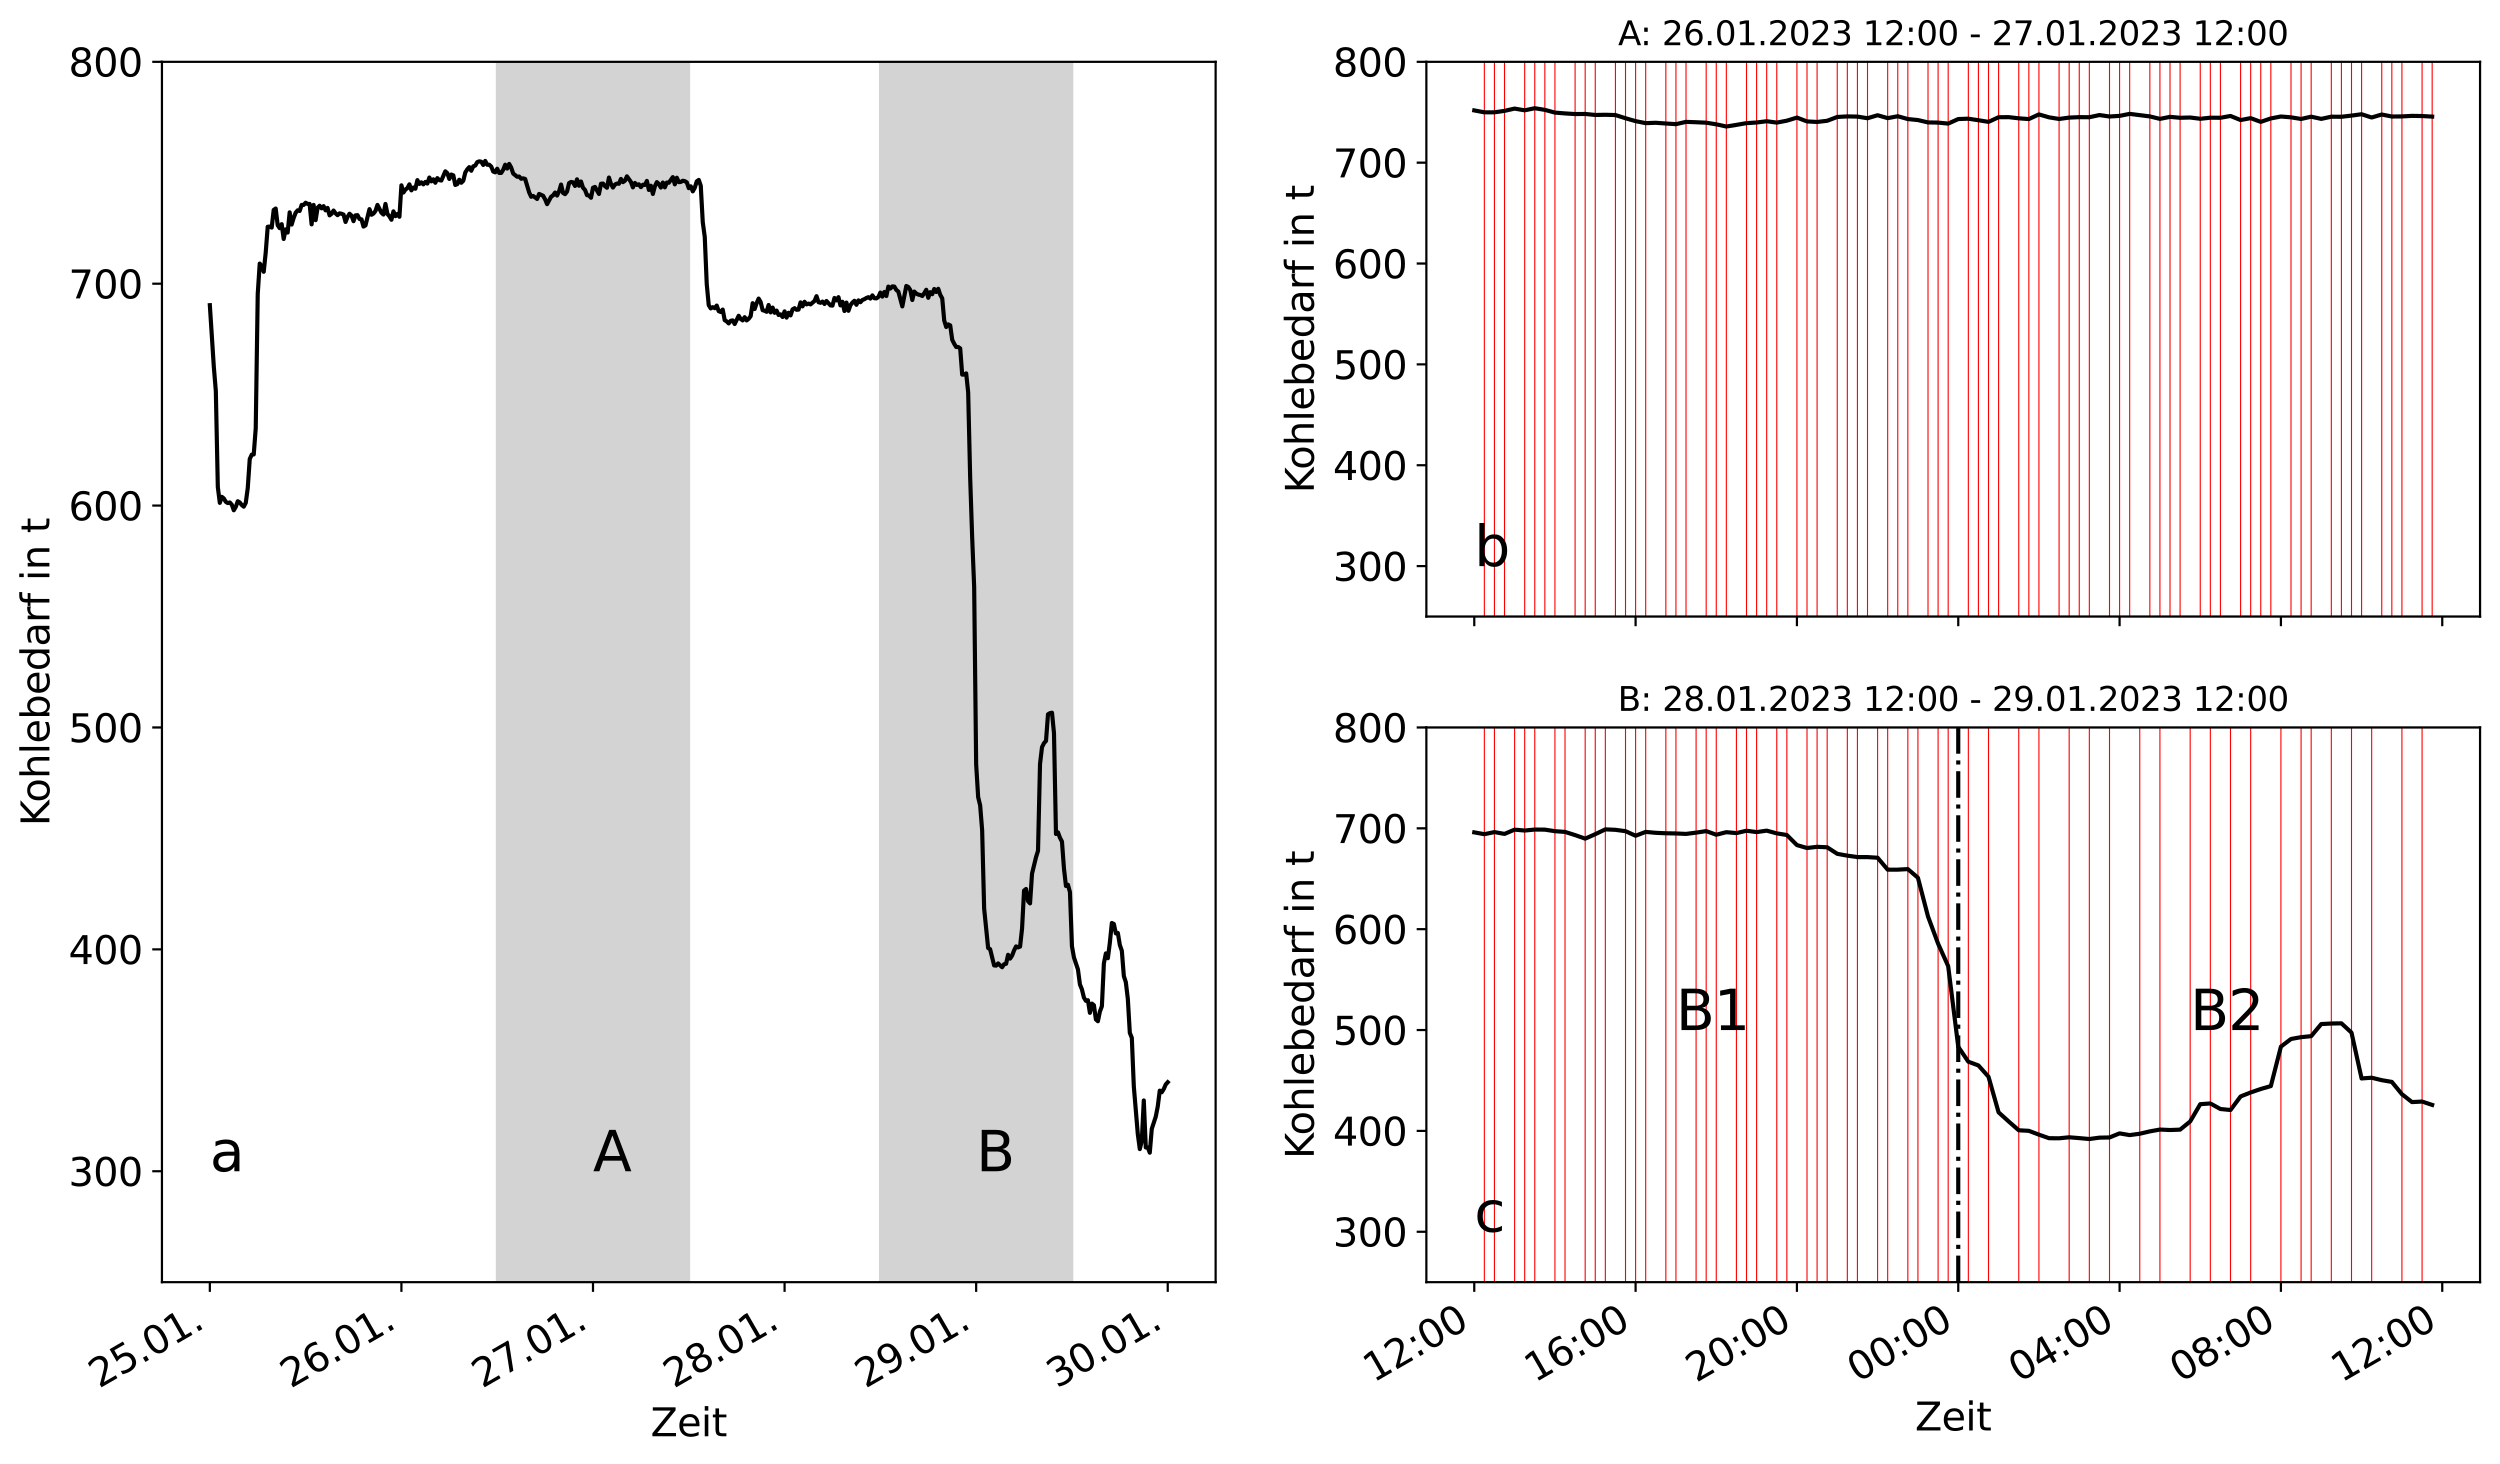 <?xml version="1.0" encoding="utf-8" standalone="no"?>
<!DOCTYPE svg PUBLIC "-//W3C//DTD SVG 1.1//EN"
  "http://www.w3.org/Graphics/SVG/1.1/DTD/svg11.dtd">
<svg xmlns:xlink="http://www.w3.org/1999/xlink" width="902.672pt" height="528.706pt" viewBox="0 0 902.672 528.706" xmlns="http://www.w3.org/2000/svg" version="1.1">
 <defs>
  <style type="text/css">*{stroke-linejoin: round; stroke-linecap: butt}</style>
 </defs>
 <g id="figure_1">
  <g id="patch_1">
   <path d="M 0 528.706 
L 902.672 528.706 
L 902.672 0 
L 0 0 
z
" style="fill: #ffffff"/>
  </g>
  <g id="axes_1">
   <g id="patch_2">
    <path d="M 58.472 462.958 
L 438.926 462.958 
L 438.926 22.318 
L 58.472 22.318 
z
" style="fill: #ffffff"/>
   </g>
   <g id="patch_3">
    <path d="M 179.526 462.958 
L 179.526 22.318 
L 248.698 22.318 
L 248.698 462.958 
z
" clip-path="url(#pc26c94948d)" style="fill: #d3d3d3; stroke: #d3d3d3; stroke-linejoin: miter"/>
   </g>
   <g id="patch_4">
    <path d="M 317.873 462.958 
L 317.873 22.318 
L 387.045 22.318 
L 387.045 462.958 
z
" clip-path="url(#pc26c94948d)" style="fill: #d3d3d3; stroke: #d3d3d3; stroke-linejoin: miter"/>
   </g>
   <g id="matplotlib.axis_1">
    <g id="xtick_1">
     <g id="line2d_1">
      <defs>
       <path id="m9903a92d5a" d="M 0 0 
L 0 3.5 
" style="stroke: #000000; stroke-width: 0.8"/>
      </defs>
      <g>
       <use xlink:href="#m9903a92d5a" x="75.765" y="462.958" style="stroke: #000000; stroke-width: 0.8"/>
      </g>
     </g>
     <g id="text_1">
      <!-- 25.01. -->
      <g transform="translate(35.746 501.435) rotate(-30) scale(0.14 -0.14)">
       <defs>
        <path id="DejaVuSans-32" d="M 1228 531 
L 3431 531 
L 3431 0 
L 469 0 
L 469 531 
Q 828 903 1448 1529 
Q 2069 2156 2228 2338 
Q 2531 2678 2651 2914 
Q 2772 3150 2772 3378 
Q 2772 3750 2511 3984 
Q 2250 4219 1831 4219 
Q 1534 4219 1204 4116 
Q 875 4013 500 3803 
L 500 4441 
Q 881 4594 1212 4672 
Q 1544 4750 1819 4750 
Q 2544 4750 2975 4387 
Q 3406 4025 3406 3419 
Q 3406 3131 3298 2873 
Q 3191 2616 2906 2266 
Q 2828 2175 2409 1742 
Q 1991 1309 1228 531 
z
" transform="scale(0.016)"/>
        <path id="DejaVuSans-35" d="M 691 4666 
L 3169 4666 
L 3169 4134 
L 1269 4134 
L 1269 2991 
Q 1406 3038 1543 3061 
Q 1681 3084 1819 3084 
Q 2600 3084 3056 2656 
Q 3513 2228 3513 1497 
Q 3513 744 3044 326 
Q 2575 -91 1722 -91 
Q 1428 -91 1123 -41 
Q 819 9 494 109 
L 494 744 
Q 775 591 1075 516 
Q 1375 441 1709 441 
Q 2250 441 2565 725 
Q 2881 1009 2881 1497 
Q 2881 1984 2565 2268 
Q 2250 2553 1709 2553 
Q 1456 2553 1204 2497 
Q 953 2441 691 2322 
L 691 4666 
z
" transform="scale(0.016)"/>
        <path id="DejaVuSans-2e" d="M 684 794 
L 1344 794 
L 1344 0 
L 684 0 
L 684 794 
z
" transform="scale(0.016)"/>
        <path id="DejaVuSans-30" d="M 2034 4250 
Q 1547 4250 1301 3770 
Q 1056 3291 1056 2328 
Q 1056 1369 1301 889 
Q 1547 409 2034 409 
Q 2525 409 2770 889 
Q 3016 1369 3016 2328 
Q 3016 3291 2770 3770 
Q 2525 4250 2034 4250 
z
M 2034 4750 
Q 2819 4750 3233 4129 
Q 3647 3509 3647 2328 
Q 3647 1150 3233 529 
Q 2819 -91 2034 -91 
Q 1250 -91 836 529 
Q 422 1150 422 2328 
Q 422 3509 836 4129 
Q 1250 4750 2034 4750 
z
" transform="scale(0.016)"/>
        <path id="DejaVuSans-31" d="M 794 531 
L 1825 531 
L 1825 4091 
L 703 3866 
L 703 4441 
L 1819 4666 
L 2450 4666 
L 2450 531 
L 3481 531 
L 3481 0 
L 794 0 
L 794 531 
z
" transform="scale(0.016)"/>
       </defs>
       <use xlink:href="#DejaVuSans-32"/>
       <use xlink:href="#DejaVuSans-35" x="63.623"/>
       <use xlink:href="#DejaVuSans-2e" x="127.246"/>
       <use xlink:href="#DejaVuSans-30" x="159.033"/>
       <use xlink:href="#DejaVuSans-31" x="222.656"/>
       <use xlink:href="#DejaVuSans-2e" x="286.279"/>
      </g>
     </g>
    </g>
    <g id="xtick_2">
     <g id="line2d_2">
      <g>
       <use xlink:href="#m9903a92d5a" x="144.939" y="462.958" style="stroke: #000000; stroke-width: 0.8"/>
      </g>
     </g>
     <g id="text_2">
      <!-- 26.01. -->
      <g transform="translate(104.92 501.435) rotate(-30) scale(0.14 -0.14)">
       <defs>
        <path id="DejaVuSans-36" d="M 2113 2584 
Q 1688 2584 1439 2293 
Q 1191 2003 1191 1497 
Q 1191 994 1439 701 
Q 1688 409 2113 409 
Q 2538 409 2786 701 
Q 3034 994 3034 1497 
Q 3034 2003 2786 2293 
Q 2538 2584 2113 2584 
z
M 3366 4563 
L 3366 3988 
Q 3128 4100 2886 4159 
Q 2644 4219 2406 4219 
Q 1781 4219 1451 3797 
Q 1122 3375 1075 2522 
Q 1259 2794 1537 2939 
Q 1816 3084 2150 3084 
Q 2853 3084 3261 2657 
Q 3669 2231 3669 1497 
Q 3669 778 3244 343 
Q 2819 -91 2113 -91 
Q 1303 -91 875 529 
Q 447 1150 447 2328 
Q 447 3434 972 4092 
Q 1497 4750 2381 4750 
Q 2619 4750 2861 4703 
Q 3103 4656 3366 4563 
z
" transform="scale(0.016)"/>
       </defs>
       <use xlink:href="#DejaVuSans-32"/>
       <use xlink:href="#DejaVuSans-36" x="63.623"/>
       <use xlink:href="#DejaVuSans-2e" x="127.246"/>
       <use xlink:href="#DejaVuSans-30" x="159.033"/>
       <use xlink:href="#DejaVuSans-31" x="222.656"/>
       <use xlink:href="#DejaVuSans-2e" x="286.279"/>
      </g>
     </g>
    </g>
    <g id="xtick_3">
     <g id="line2d_3">
      <g>
       <use xlink:href="#m9903a92d5a" x="214.112" y="462.958" style="stroke: #000000; stroke-width: 0.8"/>
      </g>
     </g>
     <g id="text_3">
      <!-- 27.01. -->
      <g transform="translate(174.094 501.435) rotate(-30) scale(0.14 -0.14)">
       <defs>
        <path id="DejaVuSans-37" d="M 525 4666 
L 3525 4666 
L 3525 4397 
L 1831 0 
L 1172 0 
L 2766 4134 
L 525 4134 
L 525 4666 
z
" transform="scale(0.016)"/>
       </defs>
       <use xlink:href="#DejaVuSans-32"/>
       <use xlink:href="#DejaVuSans-37" x="63.623"/>
       <use xlink:href="#DejaVuSans-2e" x="127.246"/>
       <use xlink:href="#DejaVuSans-30" x="159.033"/>
       <use xlink:href="#DejaVuSans-31" x="222.656"/>
       <use xlink:href="#DejaVuSans-2e" x="286.279"/>
      </g>
     </g>
    </g>
    <g id="xtick_4">
     <g id="line2d_4">
      <g>
       <use xlink:href="#m9903a92d5a" x="283.286" y="462.958" style="stroke: #000000; stroke-width: 0.8"/>
      </g>
     </g>
     <g id="text_4">
      <!-- 28.01. -->
      <g transform="translate(243.267 501.435) rotate(-30) scale(0.14 -0.14)">
       <defs>
        <path id="DejaVuSans-38" d="M 2034 2216 
Q 1584 2216 1326 1975 
Q 1069 1734 1069 1313 
Q 1069 891 1326 650 
Q 1584 409 2034 409 
Q 2484 409 2743 651 
Q 3003 894 3003 1313 
Q 3003 1734 2745 1975 
Q 2488 2216 2034 2216 
z
M 1403 2484 
Q 997 2584 770 2862 
Q 544 3141 544 3541 
Q 544 4100 942 4425 
Q 1341 4750 2034 4750 
Q 2731 4750 3128 4425 
Q 3525 4100 3525 3541 
Q 3525 3141 3298 2862 
Q 3072 2584 2669 2484 
Q 3125 2378 3379 2068 
Q 3634 1759 3634 1313 
Q 3634 634 3220 271 
Q 2806 -91 2034 -91 
Q 1263 -91 848 271 
Q 434 634 434 1313 
Q 434 1759 690 2068 
Q 947 2378 1403 2484 
z
M 1172 3481 
Q 1172 3119 1398 2916 
Q 1625 2713 2034 2713 
Q 2441 2713 2670 2916 
Q 2900 3119 2900 3481 
Q 2900 3844 2670 4047 
Q 2441 4250 2034 4250 
Q 1625 4250 1398 4047 
Q 1172 3844 1172 3481 
z
" transform="scale(0.016)"/>
       </defs>
       <use xlink:href="#DejaVuSans-32"/>
       <use xlink:href="#DejaVuSans-38" x="63.623"/>
       <use xlink:href="#DejaVuSans-2e" x="127.246"/>
       <use xlink:href="#DejaVuSans-30" x="159.033"/>
       <use xlink:href="#DejaVuSans-31" x="222.656"/>
       <use xlink:href="#DejaVuSans-2e" x="286.279"/>
      </g>
     </g>
    </g>
    <g id="xtick_5">
     <g id="line2d_5">
      <g>
       <use xlink:href="#m9903a92d5a" x="352.459" y="462.958" style="stroke: #000000; stroke-width: 0.8"/>
      </g>
     </g>
     <g id="text_5">
      <!-- 29.01. -->
      <g transform="translate(312.441 501.435) rotate(-30) scale(0.14 -0.14)">
       <defs>
        <path id="DejaVuSans-39" d="M 703 97 
L 703 672 
Q 941 559 1184 500 
Q 1428 441 1663 441 
Q 2288 441 2617 861 
Q 2947 1281 2994 2138 
Q 2813 1869 2534 1725 
Q 2256 1581 1919 1581 
Q 1219 1581 811 2004 
Q 403 2428 403 3163 
Q 403 3881 828 4315 
Q 1253 4750 1959 4750 
Q 2769 4750 3195 4129 
Q 3622 3509 3622 2328 
Q 3622 1225 3098 567 
Q 2575 -91 1691 -91 
Q 1453 -91 1209 -44 
Q 966 3 703 97 
z
M 1959 2075 
Q 2384 2075 2632 2365 
Q 2881 2656 2881 3163 
Q 2881 3666 2632 3958 
Q 2384 4250 1959 4250 
Q 1534 4250 1286 3958 
Q 1038 3666 1038 3163 
Q 1038 2656 1286 2365 
Q 1534 2075 1959 2075 
z
" transform="scale(0.016)"/>
       </defs>
       <use xlink:href="#DejaVuSans-32"/>
       <use xlink:href="#DejaVuSans-39" x="63.623"/>
       <use xlink:href="#DejaVuSans-2e" x="127.246"/>
       <use xlink:href="#DejaVuSans-30" x="159.033"/>
       <use xlink:href="#DejaVuSans-31" x="222.656"/>
       <use xlink:href="#DejaVuSans-2e" x="286.279"/>
      </g>
     </g>
    </g>
    <g id="xtick_6">
     <g id="line2d_6">
      <g>
       <use xlink:href="#m9903a92d5a" x="421.633" y="462.958" style="stroke: #000000; stroke-width: 0.8"/>
      </g>
     </g>
     <g id="text_6">
      <!-- 30.01. -->
      <g transform="translate(381.614 501.435) rotate(-30) scale(0.14 -0.14)">
       <defs>
        <path id="DejaVuSans-33" d="M 2597 2516 
Q 3050 2419 3304 2112 
Q 3559 1806 3559 1356 
Q 3559 666 3084 287 
Q 2609 -91 1734 -91 
Q 1441 -91 1130 -33 
Q 819 25 488 141 
L 488 750 
Q 750 597 1062 519 
Q 1375 441 1716 441 
Q 2309 441 2620 675 
Q 2931 909 2931 1356 
Q 2931 1769 2642 2001 
Q 2353 2234 1838 2234 
L 1294 2234 
L 1294 2753 
L 1863 2753 
Q 2328 2753 2575 2939 
Q 2822 3125 2822 3475 
Q 2822 3834 2567 4026 
Q 2313 4219 1838 4219 
Q 1578 4219 1281 4162 
Q 984 4106 628 3988 
L 628 4550 
Q 988 4650 1302 4700 
Q 1616 4750 1894 4750 
Q 2613 4750 3031 4423 
Q 3450 4097 3450 3541 
Q 3450 3153 3228 2886 
Q 3006 2619 2597 2516 
z
" transform="scale(0.016)"/>
       </defs>
       <use xlink:href="#DejaVuSans-33"/>
       <use xlink:href="#DejaVuSans-30" x="63.623"/>
       <use xlink:href="#DejaVuSans-2e" x="127.246"/>
       <use xlink:href="#DejaVuSans-30" x="159.033"/>
       <use xlink:href="#DejaVuSans-31" x="222.656"/>
       <use xlink:href="#DejaVuSans-2e" x="286.279"/>
      </g>
     </g>
    </g>
    <g id="text_7">
     <!-- Zeit -->
     <g transform="translate(234.908 518.594) scale(0.14 -0.14)">
      <defs>
       <path id="DejaVuSans-5a" d="M 359 4666 
L 4025 4666 
L 4025 4184 
L 1075 531 
L 4097 531 
L 4097 0 
L 288 0 
L 288 481 
L 3238 4134 
L 359 4134 
L 359 4666 
z
" transform="scale(0.016)"/>
       <path id="DejaVuSans-65" d="M 3597 1894 
L 3597 1613 
L 953 1613 
Q 991 1019 1311 708 
Q 1631 397 2203 397 
Q 2534 397 2845 478 
Q 3156 559 3463 722 
L 3463 178 
Q 3153 47 2828 -22 
Q 2503 -91 2169 -91 
Q 1331 -91 842 396 
Q 353 884 353 1716 
Q 353 2575 817 3079 
Q 1281 3584 2069 3584 
Q 2775 3584 3186 3129 
Q 3597 2675 3597 1894 
z
M 3022 2063 
Q 3016 2534 2758 2815 
Q 2500 3097 2075 3097 
Q 1594 3097 1305 2825 
Q 1016 2553 972 2059 
L 3022 2063 
z
" transform="scale(0.016)"/>
       <path id="DejaVuSans-69" d="M 603 3500 
L 1178 3500 
L 1178 0 
L 603 0 
L 603 3500 
z
M 603 4863 
L 1178 4863 
L 1178 4134 
L 603 4134 
L 603 4863 
z
" transform="scale(0.016)"/>
       <path id="DejaVuSans-74" d="M 1172 4494 
L 1172 3500 
L 2356 3500 
L 2356 3053 
L 1172 3053 
L 1172 1153 
Q 1172 725 1289 603 
Q 1406 481 1766 481 
L 2356 481 
L 2356 0 
L 1766 0 
Q 1100 0 847 248 
Q 594 497 594 1153 
L 594 3053 
L 172 3053 
L 172 3500 
L 594 3500 
L 594 4494 
L 1172 4494 
z
" transform="scale(0.016)"/>
      </defs>
      <use xlink:href="#DejaVuSans-5a"/>
      <use xlink:href="#DejaVuSans-65" x="68.506"/>
      <use xlink:href="#DejaVuSans-69" x="130.029"/>
      <use xlink:href="#DejaVuSans-74" x="157.812"/>
     </g>
    </g>
   </g>
   <g id="matplotlib.axis_2">
    <g id="ytick_1">
     <g id="line2d_7">
      <defs>
       <path id="m87d15ac225" d="M 0 0 
L -3.5 0 
" style="stroke: #000000; stroke-width: 0.8"/>
      </defs>
      <g>
       <use xlink:href="#m87d15ac225" x="58.472" y="422.9" style="stroke: #000000; stroke-width: 0.8"/>
      </g>
     </g>
     <g id="text_8">
      <!-- 300 -->
      <g transform="translate(24.749 428.219) scale(0.14 -0.14)">
       <use xlink:href="#DejaVuSans-33"/>
       <use xlink:href="#DejaVuSans-30" x="63.623"/>
       <use xlink:href="#DejaVuSans-30" x="127.246"/>
      </g>
     </g>
    </g>
    <g id="ytick_2">
     <g id="line2d_8">
      <g>
       <use xlink:href="#m87d15ac225" x="58.472" y="342.784" style="stroke: #000000; stroke-width: 0.8"/>
      </g>
     </g>
     <g id="text_9">
      <!-- 400 -->
      <g transform="translate(24.749 348.102) scale(0.14 -0.14)">
       <defs>
        <path id="DejaVuSans-34" d="M 2419 4116 
L 825 1625 
L 2419 1625 
L 2419 4116 
z
M 2253 4666 
L 3047 4666 
L 3047 1625 
L 3713 1625 
L 3713 1100 
L 3047 1100 
L 3047 0 
L 2419 0 
L 2419 1100 
L 313 1100 
L 313 1709 
L 2253 4666 
z
" transform="scale(0.016)"/>
       </defs>
       <use xlink:href="#DejaVuSans-34"/>
       <use xlink:href="#DejaVuSans-30" x="63.623"/>
       <use xlink:href="#DejaVuSans-30" x="127.246"/>
      </g>
     </g>
    </g>
    <g id="ytick_3">
     <g id="line2d_9">
      <g>
       <use xlink:href="#m87d15ac225" x="58.472" y="262.667" style="stroke: #000000; stroke-width: 0.8"/>
      </g>
     </g>
     <g id="text_10">
      <!-- 500 -->
      <g transform="translate(24.749 267.986) scale(0.14 -0.14)">
       <use xlink:href="#DejaVuSans-35"/>
       <use xlink:href="#DejaVuSans-30" x="63.623"/>
       <use xlink:href="#DejaVuSans-30" x="127.246"/>
      </g>
     </g>
    </g>
    <g id="ytick_4">
     <g id="line2d_10">
      <g>
       <use xlink:href="#m87d15ac225" x="58.472" y="182.551" style="stroke: #000000; stroke-width: 0.8"/>
      </g>
     </g>
     <g id="text_11">
      <!-- 600 -->
      <g transform="translate(24.749 187.87) scale(0.14 -0.14)">
       <use xlink:href="#DejaVuSans-36"/>
       <use xlink:href="#DejaVuSans-30" x="63.623"/>
       <use xlink:href="#DejaVuSans-30" x="127.246"/>
      </g>
     </g>
    </g>
    <g id="ytick_5">
     <g id="line2d_11">
      <g>
       <use xlink:href="#m87d15ac225" x="58.472" y="102.434" style="stroke: #000000; stroke-width: 0.8"/>
      </g>
     </g>
     <g id="text_12">
      <!-- 700 -->
      <g transform="translate(24.749 107.753) scale(0.14 -0.14)">
       <use xlink:href="#DejaVuSans-37"/>
       <use xlink:href="#DejaVuSans-30" x="63.623"/>
       <use xlink:href="#DejaVuSans-30" x="127.246"/>
      </g>
     </g>
    </g>
    <g id="ytick_6">
     <g id="line2d_12">
      <g>
       <use xlink:href="#m87d15ac225" x="58.472" y="22.318" style="stroke: #000000; stroke-width: 0.8"/>
      </g>
     </g>
     <g id="text_13">
      <!-- 800 -->
      <g transform="translate(24.749 27.637) scale(0.14 -0.14)">
       <use xlink:href="#DejaVuSans-38"/>
       <use xlink:href="#DejaVuSans-30" x="63.623"/>
       <use xlink:href="#DejaVuSans-30" x="127.246"/>
      </g>
     </g>
    </g>
    <g id="text_14">
     <!-- Kohlebedarf in t -->
     <g transform="translate(17.838 298.251) rotate(-90) scale(0.14 -0.14)">
      <defs>
       <path id="DejaVuSans-4b" d="M 628 4666 
L 1259 4666 
L 1259 2694 
L 3353 4666 
L 4166 4666 
L 1850 2491 
L 4331 0 
L 3500 0 
L 1259 2247 
L 1259 0 
L 628 0 
L 628 4666 
z
" transform="scale(0.016)"/>
       <path id="DejaVuSans-6f" d="M 1959 3097 
Q 1497 3097 1228 2736 
Q 959 2375 959 1747 
Q 959 1119 1226 758 
Q 1494 397 1959 397 
Q 2419 397 2687 759 
Q 2956 1122 2956 1747 
Q 2956 2369 2687 2733 
Q 2419 3097 1959 3097 
z
M 1959 3584 
Q 2709 3584 3137 3096 
Q 3566 2609 3566 1747 
Q 3566 888 3137 398 
Q 2709 -91 1959 -91 
Q 1206 -91 779 398 
Q 353 888 353 1747 
Q 353 2609 779 3096 
Q 1206 3584 1959 3584 
z
" transform="scale(0.016)"/>
       <path id="DejaVuSans-68" d="M 3513 2113 
L 3513 0 
L 2938 0 
L 2938 2094 
Q 2938 2591 2744 2837 
Q 2550 3084 2163 3084 
Q 1697 3084 1428 2787 
Q 1159 2491 1159 1978 
L 1159 0 
L 581 0 
L 581 4863 
L 1159 4863 
L 1159 2956 
Q 1366 3272 1645 3428 
Q 1925 3584 2291 3584 
Q 2894 3584 3203 3211 
Q 3513 2838 3513 2113 
z
" transform="scale(0.016)"/>
       <path id="DejaVuSans-6c" d="M 603 4863 
L 1178 4863 
L 1178 0 
L 603 0 
L 603 4863 
z
" transform="scale(0.016)"/>
       <path id="DejaVuSans-62" d="M 3116 1747 
Q 3116 2381 2855 2742 
Q 2594 3103 2138 3103 
Q 1681 3103 1420 2742 
Q 1159 2381 1159 1747 
Q 1159 1113 1420 752 
Q 1681 391 2138 391 
Q 2594 391 2855 752 
Q 3116 1113 3116 1747 
z
M 1159 2969 
Q 1341 3281 1617 3432 
Q 1894 3584 2278 3584 
Q 2916 3584 3314 3078 
Q 3713 2572 3713 1747 
Q 3713 922 3314 415 
Q 2916 -91 2278 -91 
Q 1894 -91 1617 61 
Q 1341 213 1159 525 
L 1159 0 
L 581 0 
L 581 4863 
L 1159 4863 
L 1159 2969 
z
" transform="scale(0.016)"/>
       <path id="DejaVuSans-64" d="M 2906 2969 
L 2906 4863 
L 3481 4863 
L 3481 0 
L 2906 0 
L 2906 525 
Q 2725 213 2448 61 
Q 2172 -91 1784 -91 
Q 1150 -91 751 415 
Q 353 922 353 1747 
Q 353 2572 751 3078 
Q 1150 3584 1784 3584 
Q 2172 3584 2448 3432 
Q 2725 3281 2906 2969 
z
M 947 1747 
Q 947 1113 1208 752 
Q 1469 391 1925 391 
Q 2381 391 2643 752 
Q 2906 1113 2906 1747 
Q 2906 2381 2643 2742 
Q 2381 3103 1925 3103 
Q 1469 3103 1208 2742 
Q 947 2381 947 1747 
z
" transform="scale(0.016)"/>
       <path id="DejaVuSans-61" d="M 2194 1759 
Q 1497 1759 1228 1600 
Q 959 1441 959 1056 
Q 959 750 1161 570 
Q 1363 391 1709 391 
Q 2188 391 2477 730 
Q 2766 1069 2766 1631 
L 2766 1759 
L 2194 1759 
z
M 3341 1997 
L 3341 0 
L 2766 0 
L 2766 531 
Q 2569 213 2275 61 
Q 1981 -91 1556 -91 
Q 1019 -91 701 211 
Q 384 513 384 1019 
Q 384 1609 779 1909 
Q 1175 2209 1959 2209 
L 2766 2209 
L 2766 2266 
Q 2766 2663 2505 2880 
Q 2244 3097 1772 3097 
Q 1472 3097 1187 3025 
Q 903 2953 641 2809 
L 641 3341 
Q 956 3463 1253 3523 
Q 1550 3584 1831 3584 
Q 2591 3584 2966 3190 
Q 3341 2797 3341 1997 
z
" transform="scale(0.016)"/>
       <path id="DejaVuSans-72" d="M 2631 2963 
Q 2534 3019 2420 3045 
Q 2306 3072 2169 3072 
Q 1681 3072 1420 2755 
Q 1159 2438 1159 1844 
L 1159 0 
L 581 0 
L 581 3500 
L 1159 3500 
L 1159 2956 
Q 1341 3275 1631 3429 
Q 1922 3584 2338 3584 
Q 2397 3584 2469 3576 
Q 2541 3569 2628 3553 
L 2631 2963 
z
" transform="scale(0.016)"/>
       <path id="DejaVuSans-66" d="M 2375 4863 
L 2375 4384 
L 1825 4384 
Q 1516 4384 1395 4259 
Q 1275 4134 1275 3809 
L 1275 3500 
L 2222 3500 
L 2222 3053 
L 1275 3053 
L 1275 0 
L 697 0 
L 697 3053 
L 147 3053 
L 147 3500 
L 697 3500 
L 697 3744 
Q 697 4328 969 4595 
Q 1241 4863 1831 4863 
L 2375 4863 
z
" transform="scale(0.016)"/>
       <path id="DejaVuSans-20" transform="scale(0.016)"/>
       <path id="DejaVuSans-6e" d="M 3513 2113 
L 3513 0 
L 2938 0 
L 2938 2094 
Q 2938 2591 2744 2837 
Q 2550 3084 2163 3084 
Q 1697 3084 1428 2787 
Q 1159 2491 1159 1978 
L 1159 0 
L 581 0 
L 581 3500 
L 1159 3500 
L 1159 2956 
Q 1366 3272 1645 3428 
Q 1925 3584 2291 3584 
Q 2894 3584 3203 3211 
Q 3513 2838 3513 2113 
z
" transform="scale(0.016)"/>
      </defs>
      <use xlink:href="#DejaVuSans-4b"/>
      <use xlink:href="#DejaVuSans-6f" x="60.576"/>
      <use xlink:href="#DejaVuSans-68" x="121.758"/>
      <use xlink:href="#DejaVuSans-6c" x="185.137"/>
      <use xlink:href="#DejaVuSans-65" x="212.92"/>
      <use xlink:href="#DejaVuSans-62" x="274.443"/>
      <use xlink:href="#DejaVuSans-65" x="337.92"/>
      <use xlink:href="#DejaVuSans-64" x="399.443"/>
      <use xlink:href="#DejaVuSans-61" x="462.92"/>
      <use xlink:href="#DejaVuSans-72" x="524.199"/>
      <use xlink:href="#DejaVuSans-66" x="565.312"/>
      <use xlink:href="#DejaVuSans-20" x="600.518"/>
      <use xlink:href="#DejaVuSans-69" x="632.305"/>
      <use xlink:href="#DejaVuSans-6e" x="660.088"/>
      <use xlink:href="#DejaVuSans-20" x="723.467"/>
      <use xlink:href="#DejaVuSans-74" x="755.254"/>
     </g>
    </g>
   </g>
   <g id="line2d_13">
    <path d="M 75.765 110.193 
L 77.206 132.514 
L 77.927 141.183 
L 78.647 175.857 
L 79.368 181.564 
L 80.089 179.397 
L 80.809 179.975 
L 81.53 181.203 
L 82.25 181.637 
L 82.971 181.42 
L 83.691 182.214 
L 84.412 184.237 
L 85.133 183.009 
L 85.853 180.986 
L 86.574 181.42 
L 87.294 182.359 
L 88.015 182.937 
L 88.735 181.564 
L 89.456 176.219 
L 90.176 165.744 
L 90.897 164.155 
L 91.618 164.083 
L 92.338 154.619 
L 93.059 106.148 
L 93.779 95.167 
L 94.5 96.106 
L 95.22 98.129 
L 95.941 91.194 
L 96.661 81.875 
L 97.382 81.803 
L 98.103 82.164 
L 98.823 75.807 
L 99.544 75.302 
L 100.264 81.298 
L 100.985 82.381 
L 101.705 80.936 
L 102.426 86.282 
L 103.146 82.815 
L 103.867 83.97 
L 104.588 76.674 
L 105.308 81.081 
L 106.029 78.697 
L 106.749 76.819 
L 107.47 75.952 
L 108.19 76.169 
L 108.911 74.001 
L 109.631 74.001 
L 110.352 73.207 
L 111.073 73.64 
L 111.793 73.64 
L 112.514 81.009 
L 113.234 74.001 
L 113.955 79.492 
L 114.675 75.013 
L 115.396 74.29 
L 116.117 75.23 
L 116.837 74.435 
L 117.558 75.952 
L 118.278 75.085 
L 118.999 77.758 
L 119.719 77.18 
L 120.44 76.024 
L 121.16 77.035 
L 121.881 77.686 
L 122.602 77.035 
L 123.322 77.18 
L 124.043 77.469 
L 124.763 80.142 
L 125.484 78.336 
L 126.204 77.18 
L 126.925 77.83 
L 127.645 79.853 
L 128.366 77.758 
L 129.087 77.686 
L 129.807 79.058 
L 130.528 79.203 
L 131.248 81.803 
L 131.969 81.37 
L 133.41 75.518 
L 134.13 77.541 
L 134.851 77.108 
L 135.572 76.169 
L 136.292 74.001 
L 137.733 76.819 
L 138.454 77.469 
L 139.174 73.64 
L 139.895 77.252 
L 140.615 78.119 
L 141.336 79.347 
L 142.057 76.313 
L 142.777 78.047 
L 143.498 77.252 
L 144.218 78.264 
L 144.939 66.922 
L 145.659 69.523 
L 146.38 68.439 
L 147.1 67.933 
L 147.821 66.561 
L 148.542 68.728 
L 149.262 67.717 
L 149.983 68.15 
L 150.703 65.044 
L 151.424 66.416 
L 152.144 65.839 
L 152.865 66.561 
L 153.586 65.694 
L 154.306 66.272 
L 155.027 64.105 
L 155.747 65.477 
L 156.468 64.755 
L 157.188 65.983 
L 157.909 64.322 
L 158.629 65.044 
L 159.35 65.188 
L 160.791 61.865 
L 161.512 62.516 
L 162.232 64.611 
L 162.953 63.021 
L 163.673 63.31 
L 164.394 66.778 
L 165.114 66.489 
L 165.835 64.899 
L 166.556 65.983 
L 167.276 65.261 
L 167.997 62.299 
L 168.717 61.143 
L 169.438 60.348 
L 170.158 61.649 
L 170.879 60.059 
L 171.599 59.771 
L 172.32 58.542 
L 173.041 58.254 
L 173.761 58.398 
L 174.482 59.554 
L 175.202 58.109 
L 175.923 59.482 
L 176.643 59.482 
L 177.364 60.132 
L 178.084 61.938 
L 178.805 62.227 
L 179.526 60.926 
L 180.246 62.443 
L 180.967 62.443 
L 181.687 61.288 
L 182.408 59.482 
L 183.128 60.854 
L 183.849 59.193 
L 184.569 60.493 
L 185.29 62.66 
L 186.731 63.816 
L 187.452 63.744 
L 188.172 64.538 
L 188.893 64.394 
L 189.613 64.611 
L 191.055 69.45 
L 191.775 71.04 
L 192.496 70.751 
L 193.937 71.834 
L 194.657 70.028 
L 196.098 70.679 
L 196.819 71.979 
L 197.54 73.713 
L 198.981 71.04 
L 199.701 70.534 
L 200.422 69.523 
L 201.142 70.606 
L 201.863 69.089 
L 202.583 66.633 
L 203.304 69.667 
L 204.025 70.101 
L 204.745 69.162 
L 205.466 66.128 
L 206.186 65.694 
L 206.907 65.839 
L 207.627 67.139 
L 208.348 64.755 
L 209.068 67.067 
L 209.789 65.55 
L 210.51 67.789 
L 211.23 68.584 
L 211.951 70.462 
L 212.671 70.606 
L 213.392 71.401 
L 214.112 67.789 
L 214.833 67.5 
L 216.274 70.028 
L 216.995 66.344 
L 217.715 66.272 
L 218.436 67.211 
L 219.156 67.789 
L 219.877 64.105 
L 220.597 66.416 
L 221.318 67.717 
L 222.039 66.633 
L 222.759 66.272 
L 223.48 66.344 
L 224.2 64.611 
L 224.921 65.766 
L 225.641 65.261 
L 226.362 63.671 
L 227.803 65.694 
L 228.524 67.645 
L 229.244 66.055 
L 229.965 66.778 
L 230.685 66.561 
L 231.406 67.572 
L 232.126 66.705 
L 232.847 66.778 
L 233.567 65.333 
L 234.288 68.584 
L 235.009 67.067 
L 235.729 70.028 
L 236.45 67.283 
L 237.17 65.766 
L 237.891 66.416 
L 238.611 67.717 
L 239.332 65.911 
L 240.052 67.645 
L 240.773 65.911 
L 241.494 65.983 
L 242.935 63.96 
L 243.655 66.561 
L 244.376 64.177 
L 245.096 65.766 
L 245.817 65.694 
L 246.537 65.261 
L 247.258 65.405 
L 247.979 65.839 
L 248.699 67.933 
L 249.42 67.283 
L 250.14 69.089 
L 250.861 67.789 
L 251.581 65.477 
L 252.302 64.972 
L 253.022 67.067 
L 253.743 80.214 
L 254.464 85.56 
L 255.184 102.608 
L 255.905 110.193 
L 256.625 111.349 
L 257.346 110.915 
L 258.066 111.276 
L 258.787 110.337 
L 259.508 112.36 
L 260.228 112.649 
L 260.949 111.782 
L 261.669 115.611 
L 262.39 116.044 
L 263.11 116.767 
L 263.831 115.827 
L 264.551 115.683 
L 265.272 116.983 
L 266.713 114.021 
L 267.434 115.177 
L 268.154 115.683 
L 268.875 114.527 
L 269.595 115.683 
L 270.316 115.105 
L 271.036 114.166 
L 271.757 109.47 
L 272.478 111.565 
L 273.198 109.47 
L 273.919 107.809 
L 274.639 109.037 
L 275.36 111.999 
L 276.08 112.216 
L 276.801 112.577 
L 277.521 110.121 
L 278.242 112.793 
L 278.963 111.06 
L 279.683 112.938 
L 280.404 112.143 
L 281.124 113.733 
L 281.845 113.516 
L 282.565 114.455 
L 283.286 112.432 
L 284.006 114.672 
L 284.727 112.938 
L 285.448 113.877 
L 286.168 111.71 
L 286.889 111.276 
L 287.609 111.854 
L 288.33 111.782 
L 289.05 109.182 
L 289.771 110.626 
L 290.492 108.965 
L 291.212 109.904 
L 291.933 109.615 
L 292.653 109.904 
L 294.094 108.676 
L 294.815 106.942 
L 295.535 109.109 
L 296.256 109.326 
L 296.977 108.893 
L 297.697 109.759 
L 298.418 108.676 
L 299.859 110.265 
L 300.579 110.337 
L 301.3 107.592 
L 302.02 108.459 
L 302.741 107.303 
L 303.462 110.265 
L 304.182 108.965 
L 304.903 112.288 
L 305.623 109.254 
L 306.344 112.216 
L 307.064 110.193 
L 307.785 109.254 
L 308.505 108.604 
L 309.226 110.048 
L 309.947 108.459 
L 310.667 109.109 
L 311.388 108.315 
L 312.108 108.026 
L 312.829 107.592 
L 313.549 107.303 
L 314.27 107.809 
L 314.99 106.653 
L 315.711 107.665 
L 316.432 107.737 
L 317.152 107.231 
L 317.873 105.642 
L 318.593 107.087 
L 319.314 105.425 
L 320.034 106.87 
L 320.755 103.475 
L 321.475 104.197 
L 322.196 103.402 
L 322.917 103.475 
L 323.637 104.703 
L 324.358 105.281 
L 325.799 110.626 
L 327.24 103.258 
L 327.961 103.619 
L 328.681 104.703 
L 329.402 108.315 
L 330.122 105.281 
L 330.843 106.003 
L 331.563 106.364 
L 332.284 106.509 
L 333.004 106.87 
L 333.725 105.859 
L 334.446 104.631 
L 335.166 107.52 
L 335.887 105.497 
L 336.607 106.22 
L 337.328 104.342 
L 338.048 105.425 
L 338.769 104.269 
L 339.489 106.436 
L 340.21 107.737 
L 340.931 115.755 
L 341.651 118.067 
L 342.372 117.128 
L 343.092 117.489 
L 343.813 122.69 
L 344.533 124.135 
L 345.254 125.291 
L 345.974 125.291 
L 346.695 125.796 
L 347.416 135.26 
L 348.136 135.26 
L 348.857 134.826 
L 349.577 141.689 
L 350.298 172.462 
L 351.018 194.061 
L 351.739 211.904 
L 352.459 275.98 
L 353.18 287.827 
L 353.901 290.789 
L 354.621 299.746 
L 355.342 328.063 
L 356.783 342.294 
L 357.503 342.728 
L 358.944 348.579 
L 359.665 348.651 
L 360.386 347.857 
L 361.827 349.229 
L 362.547 348.146 
L 363.268 348.001 
L 363.988 344.751 
L 364.709 346.123 
L 365.43 345.039 
L 366.15 343.161 
L 366.871 341.717 
L 367.591 342.078 
L 368.312 341.789 
L 369.032 335.287 
L 369.753 321.562 
L 370.473 320.984 
L 371.194 325.391 
L 371.915 326.185 
L 372.635 315.422 
L 374.076 309.498 
L 374.797 307.187 
L 375.517 275.835 
L 376.238 269.767 
L 376.958 268.322 
L 377.679 267.528 
L 378.4 257.92 
L 379.12 257.487 
L 379.841 257.342 
L 380.561 264.711 
L 381.282 301.119 
L 382.002 300.541 
L 382.723 302.491 
L 383.443 303.864 
L 384.164 313.616 
L 384.885 319.901 
L 385.605 319.467 
L 386.326 322.14 
L 387.046 341.644 
L 387.767 345.69 
L 389.208 350.024 
L 389.928 355.442 
L 390.649 357.248 
L 391.37 360.21 
L 392.09 361.365 
L 392.811 361.149 
L 393.531 365.7 
L 394.252 362.377 
L 394.972 362.955 
L 395.693 368.083 
L 396.414 368.734 
L 397.134 365.266 
L 397.855 363.316 
L 398.575 347.857 
L 399.296 344.245 
L 400.016 345.979 
L 400.737 340.344 
L 401.457 333.265 
L 402.178 333.626 
L 402.899 337.021 
L 403.619 336.877 
L 404.34 341.211 
L 405.06 343.306 
L 405.781 352.408 
L 406.501 354.647 
L 407.222 360.643 
L 407.942 372.923 
L 408.663 374.729 
L 409.384 392.283 
L 410.825 409.476 
L 411.545 414.894 
L 412.266 411.932 
L 412.986 397.34 
L 413.707 414.316 
L 414.427 414.316 
L 415.148 416.194 
L 415.869 407.598 
L 417.31 403.191 
L 418.03 399.507 
L 418.751 393.8 
L 419.471 394.378 
L 420.192 393.222 
L 420.912 391.561 
L 421.633 390.766 
L 421.633 390.766 
" clip-path="url(#pc26c94948d)" style="fill: none; stroke: #000000; stroke-width: 1.5; stroke-linecap: square"/>
   </g>
   <g id="patch_5">
    <path d="M 58.472 462.958 
L 58.472 22.318 
" style="fill: none; stroke: #000000; stroke-width: 0.8; stroke-linejoin: miter; stroke-linecap: square"/>
   </g>
   <g id="patch_6">
    <path d="M 438.926 462.958 
L 438.926 22.318 
" style="fill: none; stroke: #000000; stroke-width: 0.8; stroke-linejoin: miter; stroke-linecap: square"/>
   </g>
   <g id="patch_7">
    <path d="M 58.472 462.958 
L 438.926 462.958 
" style="fill: none; stroke: #000000; stroke-width: 0.8; stroke-linejoin: miter; stroke-linecap: square"/>
   </g>
   <g id="patch_8">
    <path d="M 58.472 22.318 
L 438.926 22.318 
" style="fill: none; stroke: #000000; stroke-width: 0.8; stroke-linejoin: miter; stroke-linecap: square"/>
   </g>
   <g id="text_15">
    <!-- A -->
    <g transform="translate(214.112 422.9) scale(0.2 -0.2)">
     <defs>
      <path id="DejaVuSans-41" d="M 2188 4044 
L 1331 1722 
L 3047 1722 
L 2188 4044 
z
M 1831 4666 
L 2547 4666 
L 4325 0 
L 3669 0 
L 3244 1197 
L 1141 1197 
L 716 0 
L 50 0 
L 1831 4666 
z
" transform="scale(0.016)"/>
     </defs>
     <use xlink:href="#DejaVuSans-41"/>
    </g>
   </g>
   <g id="text_16">
    <!-- B -->
    <g transform="translate(352.459 422.9) scale(0.2 -0.2)">
     <defs>
      <path id="DejaVuSans-42" d="M 1259 2228 
L 1259 519 
L 2272 519 
Q 2781 519 3026 730 
Q 3272 941 3272 1375 
Q 3272 1813 3026 2020 
Q 2781 2228 2272 2228 
L 1259 2228 
z
M 1259 4147 
L 1259 2741 
L 2194 2741 
Q 2656 2741 2882 2914 
Q 3109 3088 3109 3444 
Q 3109 3797 2882 3972 
Q 2656 4147 2194 4147 
L 1259 4147 
z
M 628 4666 
L 2241 4666 
Q 2963 4666 3353 4366 
Q 3744 4066 3744 3513 
Q 3744 3084 3544 2831 
Q 3344 2578 2956 2516 
Q 3422 2416 3680 2098 
Q 3938 1781 3938 1306 
Q 3938 681 3513 340 
Q 3088 0 2303 0 
L 628 0 
L 628 4666 
z
" transform="scale(0.016)"/>
     </defs>
     <use xlink:href="#DejaVuSans-42"/>
    </g>
   </g>
   <g id="text_17">
    <!-- a -->
    <g transform="translate(75.765 422.9) scale(0.2 -0.2)">
     <use xlink:href="#DejaVuSans-61"/>
    </g>
   </g>
  </g>
  <g id="axes_2">
   <g id="patch_9">
    <path d="M 515.017 222.609 
L 895.472 222.609 
L 895.472 22.318 
L 515.017 22.318 
z
" style="fill: #ffffff"/>
   </g>
   <g id="matplotlib.axis_3">
    <g id="xtick_7">
     <g id="line2d_14">
      <g>
       <use xlink:href="#m9903a92d5a" x="532.311" y="222.609" style="stroke: #000000; stroke-width: 0.8"/>
      </g>
     </g>
    </g>
    <g id="xtick_8">
     <g id="line2d_15">
      <g>
       <use xlink:href="#m9903a92d5a" x="590.562" y="222.609" style="stroke: #000000; stroke-width: 0.8"/>
      </g>
     </g>
    </g>
    <g id="xtick_9">
     <g id="line2d_16">
      <g>
       <use xlink:href="#m9903a92d5a" x="648.814" y="222.609" style="stroke: #000000; stroke-width: 0.8"/>
      </g>
     </g>
    </g>
    <g id="xtick_10">
     <g id="line2d_17">
      <g>
       <use xlink:href="#m9903a92d5a" x="707.065" y="222.609" style="stroke: #000000; stroke-width: 0.8"/>
      </g>
     </g>
    </g>
    <g id="xtick_11">
     <g id="line2d_18">
      <g>
       <use xlink:href="#m9903a92d5a" x="765.316" y="222.609" style="stroke: #000000; stroke-width: 0.8"/>
      </g>
     </g>
    </g>
    <g id="xtick_12">
     <g id="line2d_19">
      <g>
       <use xlink:href="#m9903a92d5a" x="823.568" y="222.609" style="stroke: #000000; stroke-width: 0.8"/>
      </g>
     </g>
    </g>
    <g id="xtick_13">
     <g id="line2d_20">
      <g>
       <use xlink:href="#m9903a92d5a" x="881.819" y="222.609" style="stroke: #000000; stroke-width: 0.8"/>
      </g>
     </g>
    </g>
   </g>
   <g id="matplotlib.axis_4">
    <g id="ytick_7">
     <g id="line2d_21">
      <g>
       <use xlink:href="#m87d15ac225" x="515.017" y="204.401" style="stroke: #000000; stroke-width: 0.8"/>
      </g>
     </g>
     <g id="text_18">
      <!-- 300 -->
      <g transform="translate(481.295 209.72) scale(0.14 -0.14)">
       <use xlink:href="#DejaVuSans-33"/>
       <use xlink:href="#DejaVuSans-30" x="63.623"/>
       <use xlink:href="#DejaVuSans-30" x="127.246"/>
      </g>
     </g>
    </g>
    <g id="ytick_8">
     <g id="line2d_22">
      <g>
       <use xlink:href="#m87d15ac225" x="515.017" y="167.984" style="stroke: #000000; stroke-width: 0.8"/>
      </g>
     </g>
     <g id="text_19">
      <!-- 400 -->
      <g transform="translate(481.295 173.303) scale(0.14 -0.14)">
       <use xlink:href="#DejaVuSans-34"/>
       <use xlink:href="#DejaVuSans-30" x="63.623"/>
       <use xlink:href="#DejaVuSans-30" x="127.246"/>
      </g>
     </g>
    </g>
    <g id="ytick_9">
     <g id="line2d_23">
      <g>
       <use xlink:href="#m87d15ac225" x="515.017" y="131.568" style="stroke: #000000; stroke-width: 0.8"/>
      </g>
     </g>
     <g id="text_20">
      <!-- 500 -->
      <g transform="translate(481.295 136.887) scale(0.14 -0.14)">
       <use xlink:href="#DejaVuSans-35"/>
       <use xlink:href="#DejaVuSans-30" x="63.623"/>
       <use xlink:href="#DejaVuSans-30" x="127.246"/>
      </g>
     </g>
    </g>
    <g id="ytick_10">
     <g id="line2d_24">
      <g>
       <use xlink:href="#m87d15ac225" x="515.017" y="95.151" style="stroke: #000000; stroke-width: 0.8"/>
      </g>
     </g>
     <g id="text_21">
      <!-- 600 -->
      <g transform="translate(481.295 100.47) scale(0.14 -0.14)">
       <use xlink:href="#DejaVuSans-36"/>
       <use xlink:href="#DejaVuSans-30" x="63.623"/>
       <use xlink:href="#DejaVuSans-30" x="127.246"/>
      </g>
     </g>
    </g>
    <g id="ytick_11">
     <g id="line2d_25">
      <g>
       <use xlink:href="#m87d15ac225" x="515.017" y="58.735" style="stroke: #000000; stroke-width: 0.8"/>
      </g>
     </g>
     <g id="text_22">
      <!-- 700 -->
      <g transform="translate(481.295 64.054) scale(0.14 -0.14)">
       <use xlink:href="#DejaVuSans-37"/>
       <use xlink:href="#DejaVuSans-30" x="63.623"/>
       <use xlink:href="#DejaVuSans-30" x="127.246"/>
      </g>
     </g>
    </g>
    <g id="ytick_12">
     <g id="line2d_26">
      <g>
       <use xlink:href="#m87d15ac225" x="515.017" y="22.318" style="stroke: #000000; stroke-width: 0.8"/>
      </g>
     </g>
     <g id="text_23">
      <!-- 800 -->
      <g transform="translate(481.295 27.637) scale(0.14 -0.14)">
       <use xlink:href="#DejaVuSans-38"/>
       <use xlink:href="#DejaVuSans-30" x="63.623"/>
       <use xlink:href="#DejaVuSans-30" x="127.246"/>
      </g>
     </g>
    </g>
    <g id="text_24">
     <!-- Kohlebedarf in t -->
     <g transform="translate(474.383 178.076) rotate(-90) scale(0.14 -0.14)">
      <use xlink:href="#DejaVuSans-4b"/>
      <use xlink:href="#DejaVuSans-6f" x="60.576"/>
      <use xlink:href="#DejaVuSans-68" x="121.758"/>
      <use xlink:href="#DejaVuSans-6c" x="185.137"/>
      <use xlink:href="#DejaVuSans-65" x="212.92"/>
      <use xlink:href="#DejaVuSans-62" x="274.443"/>
      <use xlink:href="#DejaVuSans-65" x="337.92"/>
      <use xlink:href="#DejaVuSans-64" x="399.443"/>
      <use xlink:href="#DejaVuSans-61" x="462.92"/>
      <use xlink:href="#DejaVuSans-72" x="524.199"/>
      <use xlink:href="#DejaVuSans-66" x="565.312"/>
      <use xlink:href="#DejaVuSans-20" x="600.518"/>
      <use xlink:href="#DejaVuSans-69" x="632.305"/>
      <use xlink:href="#DejaVuSans-6e" x="660.088"/>
      <use xlink:href="#DejaVuSans-20" x="723.467"/>
      <use xlink:href="#DejaVuSans-74" x="755.254"/>
     </g>
    </g>
   </g>
   <g id="line2d_27">
    <path d="M 535.951 222.609 
L 535.951 22.318 
" clip-path="url(#p8d8949918d)" style="fill: none; stroke: #ff0000; stroke-width: 0.4; stroke-linecap: square"/>
   </g>
   <g id="line2d_28">
    <path d="M 539.592 222.609 
L 539.592 22.318 
" clip-path="url(#p8d8949918d)" style="fill: none; stroke: #ff0000; stroke-width: 0.4; stroke-linecap: square"/>
   </g>
   <g id="line2d_29">
    <path d="M 543.233 222.609 
L 543.233 22.318 
" clip-path="url(#p8d8949918d)" style="fill: none; stroke: #ff0000; stroke-width: 0.4; stroke-linecap: square"/>
   </g>
   <g id="line2d_30">
    <path d="M 550.514 222.609 
L 550.514 22.318 
" clip-path="url(#p8d8949918d)" style="fill: none; stroke: #ff0000; stroke-width: 0.4; stroke-linecap: square"/>
   </g>
   <g id="line2d_31">
    <path d="M 554.155 222.609 
L 554.155 22.318 
" clip-path="url(#p8d8949918d)" style="fill: none; stroke: #ff0000; stroke-width: 0.4; stroke-linecap: square"/>
   </g>
   <g id="line2d_32">
    <path d="M 557.796 222.609 
L 557.796 22.318 
" clip-path="url(#p8d8949918d)" style="fill: none; stroke: #ff0000; stroke-width: 0.4; stroke-linecap: square"/>
   </g>
   <g id="line2d_33">
    <path d="M 561.436 222.609 
L 561.436 22.318 
" clip-path="url(#p8d8949918d)" style="fill: none; stroke: #ff0000; stroke-width: 0.4; stroke-linecap: square"/>
   </g>
   <g id="line2d_34">
    <path d="M 568.718 222.609 
L 568.718 22.318 
" clip-path="url(#p8d8949918d)" style="fill: none; stroke: #ff0000; stroke-width: 0.4; stroke-linecap: square"/>
   </g>
   <g id="line2d_35">
    <path d="M 572.359 222.609 
L 572.359 22.318 
" clip-path="url(#p8d8949918d)" style="fill: none; stroke: #ff0000; stroke-width: 0.4; stroke-linecap: square"/>
   </g>
   <g id="line2d_36">
    <path d="M 575.999 222.609 
L 575.999 22.318 
" clip-path="url(#p8d8949918d)" style="fill: none; stroke: #ff0000; stroke-width: 0.4; stroke-linecap: square"/>
   </g>
   <g id="line2d_37">
    <path d="M 583.281 222.609 
L 583.281 22.318 
" clip-path="url(#p8d8949918d)" style="fill: none; stroke: #ff0000; stroke-width: 0.4; stroke-linecap: square"/>
   </g>
   <g id="line2d_38">
    <path d="M 586.921 222.609 
L 586.921 22.318 
" clip-path="url(#p8d8949918d)" style="fill: none; stroke: #ff0000; stroke-width: 0.4; stroke-linecap: square"/>
   </g>
   <g id="line2d_39">
    <path d="M 590.562 222.609 
L 590.562 22.318 
" clip-path="url(#p8d8949918d)" style="fill: none; stroke: #ff0000; stroke-width: 0.4; stroke-linecap: square"/>
   </g>
   <g id="line2d_40">
    <path d="M 594.203 222.609 
L 594.203 22.318 
" clip-path="url(#p8d8949918d)" style="fill: none; stroke: #ff0000; stroke-width: 0.4; stroke-linecap: square"/>
   </g>
   <g id="line2d_41">
    <path d="M 601.484 222.609 
L 601.484 22.318 
" clip-path="url(#p8d8949918d)" style="fill: none; stroke: #ff0000; stroke-width: 0.4; stroke-linecap: square"/>
   </g>
   <g id="line2d_42">
    <path d="M 605.125 222.609 
L 605.125 22.318 
" clip-path="url(#p8d8949918d)" style="fill: none; stroke: #ff0000; stroke-width: 0.4; stroke-linecap: square"/>
   </g>
   <g id="line2d_43">
    <path d="M 608.766 222.609 
L 608.766 22.318 
" clip-path="url(#p8d8949918d)" style="fill: none; stroke: #ff0000; stroke-width: 0.4; stroke-linecap: square"/>
   </g>
   <g id="line2d_44">
    <path d="M 616.047 222.609 
L 616.047 22.318 
" clip-path="url(#p8d8949918d)" style="fill: none; stroke: #ff0000; stroke-width: 0.4; stroke-linecap: square"/>
   </g>
   <g id="line2d_45">
    <path d="M 619.688 222.609 
L 619.688 22.318 
" clip-path="url(#p8d8949918d)" style="fill: none; stroke: #ff0000; stroke-width: 0.4; stroke-linecap: square"/>
   </g>
   <g id="line2d_46">
    <path d="M 623.329 222.609 
L 623.329 22.318 
" clip-path="url(#p8d8949918d)" style="fill: none; stroke: #ff0000; stroke-width: 0.4; stroke-linecap: square"/>
   </g>
   <g id="line2d_47">
    <path d="M 630.61 222.609 
L 630.61 22.318 
" clip-path="url(#p8d8949918d)" style="fill: none; stroke: #ff0000; stroke-width: 0.4; stroke-linecap: square"/>
   </g>
   <g id="line2d_48">
    <path d="M 634.251 222.609 
L 634.251 22.318 
" clip-path="url(#p8d8949918d)" style="fill: none; stroke: #ff0000; stroke-width: 0.4; stroke-linecap: square"/>
   </g>
   <g id="line2d_49">
    <path d="M 637.891 222.609 
L 637.891 22.318 
" clip-path="url(#p8d8949918d)" style="fill: none; stroke: #ff0000; stroke-width: 0.4; stroke-linecap: square"/>
   </g>
   <g id="line2d_50">
    <path d="M 641.532 222.609 
L 641.532 22.318 
" clip-path="url(#p8d8949918d)" style="fill: none; stroke: #ff0000; stroke-width: 0.4; stroke-linecap: square"/>
   </g>
   <g id="line2d_51">
    <path d="M 648.814 222.609 
L 648.814 22.318 
" clip-path="url(#p8d8949918d)" style="fill: none; stroke: #ff0000; stroke-width: 0.4; stroke-linecap: square"/>
   </g>
   <g id="line2d_52">
    <path d="M 652.454 222.609 
L 652.454 22.318 
" clip-path="url(#p8d8949918d)" style="fill: none; stroke: #ff0000; stroke-width: 0.4; stroke-linecap: square"/>
   </g>
   <g id="line2d_53">
    <path d="M 656.095 222.609 
L 656.095 22.318 
" clip-path="url(#p8d8949918d)" style="fill: none; stroke: #ff0000; stroke-width: 0.4; stroke-linecap: square"/>
   </g>
   <g id="line2d_54">
    <path d="M 663.376 222.609 
L 663.376 22.318 
" clip-path="url(#p8d8949918d)" style="fill: none; stroke: #ff0000; stroke-width: 0.4; stroke-linecap: square"/>
   </g>
   <g id="line2d_55">
    <path d="M 667.017 222.609 
L 667.017 22.318 
" clip-path="url(#p8d8949918d)" style="fill: none; stroke: #ff0000; stroke-width: 0.4; stroke-linecap: square"/>
   </g>
   <g id="line2d_56">
    <path d="M 670.658 222.609 
L 670.658 22.318 
" clip-path="url(#p8d8949918d)" style="fill: none; stroke: #ff0000; stroke-width: 0.4; stroke-linecap: square"/>
   </g>
   <g id="line2d_57">
    <path d="M 674.299 222.609 
L 674.299 22.318 
" clip-path="url(#p8d8949918d)" style="fill: none; stroke: #ff0000; stroke-width: 0.4; stroke-linecap: square"/>
   </g>
   <g id="line2d_58">
    <path d="M 681.58 222.609 
L 681.58 22.318 
" clip-path="url(#p8d8949918d)" style="fill: none; stroke: #ff0000; stroke-width: 0.4; stroke-linecap: square"/>
   </g>
   <g id="line2d_59">
    <path d="M 685.221 222.609 
L 685.221 22.318 
" clip-path="url(#p8d8949918d)" style="fill: none; stroke: #ff0000; stroke-width: 0.4; stroke-linecap: square"/>
   </g>
   <g id="line2d_60">
    <path d="M 688.861 222.609 
L 688.861 22.318 
" clip-path="url(#p8d8949918d)" style="fill: none; stroke: #ff0000; stroke-width: 0.4; stroke-linecap: square"/>
   </g>
   <g id="line2d_61">
    <path d="M 696.143 222.609 
L 696.143 22.318 
" clip-path="url(#p8d8949918d)" style="fill: none; stroke: #ff0000; stroke-width: 0.4; stroke-linecap: square"/>
   </g>
   <g id="line2d_62">
    <path d="M 699.784 222.609 
L 699.784 22.318 
" clip-path="url(#p8d8949918d)" style="fill: none; stroke: #ff0000; stroke-width: 0.4; stroke-linecap: square"/>
   </g>
   <g id="line2d_63">
    <path d="M 703.424 222.609 
L 703.424 22.318 
" clip-path="url(#p8d8949918d)" style="fill: none; stroke: #ff0000; stroke-width: 0.4; stroke-linecap: square"/>
   </g>
   <g id="line2d_64">
    <path d="M 710.706 222.609 
L 710.706 22.318 
" clip-path="url(#p8d8949918d)" style="fill: none; stroke: #ff0000; stroke-width: 0.4; stroke-linecap: square"/>
   </g>
   <g id="line2d_65">
    <path d="M 714.346 222.609 
L 714.346 22.318 
" clip-path="url(#p8d8949918d)" style="fill: none; stroke: #ff0000; stroke-width: 0.4; stroke-linecap: square"/>
   </g>
   <g id="line2d_66">
    <path d="M 717.987 222.609 
L 717.987 22.318 
" clip-path="url(#p8d8949918d)" style="fill: none; stroke: #ff0000; stroke-width: 0.4; stroke-linecap: square"/>
   </g>
   <g id="line2d_67">
    <path d="M 721.628 222.609 
L 721.628 22.318 
" clip-path="url(#p8d8949918d)" style="fill: none; stroke: #ff0000; stroke-width: 0.4; stroke-linecap: square"/>
   </g>
   <g id="line2d_68">
    <path d="M 728.909 222.609 
L 728.909 22.318 
" clip-path="url(#p8d8949918d)" style="fill: none; stroke: #ff0000; stroke-width: 0.4; stroke-linecap: square"/>
   </g>
   <g id="line2d_69">
    <path d="M 732.55 222.609 
L 732.55 22.318 
" clip-path="url(#p8d8949918d)" style="fill: none; stroke: #ff0000; stroke-width: 0.4; stroke-linecap: square"/>
   </g>
   <g id="line2d_70">
    <path d="M 736.191 222.609 
L 736.191 22.318 
" clip-path="url(#p8d8949918d)" style="fill: none; stroke: #ff0000; stroke-width: 0.4; stroke-linecap: square"/>
   </g>
   <g id="line2d_71">
    <path d="M 743.472 222.609 
L 743.472 22.318 
" clip-path="url(#p8d8949918d)" style="fill: none; stroke: #ff0000; stroke-width: 0.4; stroke-linecap: square"/>
   </g>
   <g id="line2d_72">
    <path d="M 747.113 222.609 
L 747.113 22.318 
" clip-path="url(#p8d8949918d)" style="fill: none; stroke: #ff0000; stroke-width: 0.4; stroke-linecap: square"/>
   </g>
   <g id="line2d_73">
    <path d="M 750.754 222.609 
L 750.754 22.318 
" clip-path="url(#p8d8949918d)" style="fill: none; stroke: #ff0000; stroke-width: 0.4; stroke-linecap: square"/>
   </g>
   <g id="line2d_74">
    <path d="M 754.394 222.609 
L 754.394 22.318 
" clip-path="url(#p8d8949918d)" style="fill: none; stroke: #ff0000; stroke-width: 0.4; stroke-linecap: square"/>
   </g>
   <g id="line2d_75">
    <path d="M 761.676 222.609 
L 761.676 22.318 
" clip-path="url(#p8d8949918d)" style="fill: none; stroke: #ff0000; stroke-width: 0.4; stroke-linecap: square"/>
   </g>
   <g id="line2d_76">
    <path d="M 765.316 222.609 
L 765.316 22.318 
" clip-path="url(#p8d8949918d)" style="fill: none; stroke: #ff0000; stroke-width: 0.4; stroke-linecap: square"/>
   </g>
   <g id="line2d_77">
    <path d="M 768.957 222.609 
L 768.957 22.318 
" clip-path="url(#p8d8949918d)" style="fill: none; stroke: #ff0000; stroke-width: 0.4; stroke-linecap: square"/>
   </g>
   <g id="line2d_78">
    <path d="M 776.239 222.609 
L 776.239 22.318 
" clip-path="url(#p8d8949918d)" style="fill: none; stroke: #ff0000; stroke-width: 0.4; stroke-linecap: square"/>
   </g>
   <g id="line2d_79">
    <path d="M 779.879 222.609 
L 779.879 22.318 
" clip-path="url(#p8d8949918d)" style="fill: none; stroke: #ff0000; stroke-width: 0.4; stroke-linecap: square"/>
   </g>
   <g id="line2d_80">
    <path d="M 783.52 222.609 
L 783.52 22.318 
" clip-path="url(#p8d8949918d)" style="fill: none; stroke: #ff0000; stroke-width: 0.4; stroke-linecap: square"/>
   </g>
   <g id="line2d_81">
    <path d="M 787.161 222.609 
L 787.161 22.318 
" clip-path="url(#p8d8949918d)" style="fill: none; stroke: #ff0000; stroke-width: 0.4; stroke-linecap: square"/>
   </g>
   <g id="line2d_82">
    <path d="M 794.442 222.609 
L 794.442 22.318 
" clip-path="url(#p8d8949918d)" style="fill: none; stroke: #ff0000; stroke-width: 0.4; stroke-linecap: square"/>
   </g>
   <g id="line2d_83">
    <path d="M 798.083 222.609 
L 798.083 22.318 
" clip-path="url(#p8d8949918d)" style="fill: none; stroke: #ff0000; stroke-width: 0.4; stroke-linecap: square"/>
   </g>
   <g id="line2d_84">
    <path d="M 801.724 222.609 
L 801.724 22.318 
" clip-path="url(#p8d8949918d)" style="fill: none; stroke: #ff0000; stroke-width: 0.4; stroke-linecap: square"/>
   </g>
   <g id="line2d_85">
    <path d="M 809.005 222.609 
L 809.005 22.318 
" clip-path="url(#p8d8949918d)" style="fill: none; stroke: #ff0000; stroke-width: 0.4; stroke-linecap: square"/>
   </g>
   <g id="line2d_86">
    <path d="M 812.646 222.609 
L 812.646 22.318 
" clip-path="url(#p8d8949918d)" style="fill: none; stroke: #ff0000; stroke-width: 0.4; stroke-linecap: square"/>
   </g>
   <g id="line2d_87">
    <path d="M 816.286 222.609 
L 816.286 22.318 
" clip-path="url(#p8d8949918d)" style="fill: none; stroke: #ff0000; stroke-width: 0.4; stroke-linecap: square"/>
   </g>
   <g id="line2d_88">
    <path d="M 819.927 222.609 
L 819.927 22.318 
" clip-path="url(#p8d8949918d)" style="fill: none; stroke: #ff0000; stroke-width: 0.4; stroke-linecap: square"/>
   </g>
   <g id="line2d_89">
    <path d="M 827.208 222.609 
L 827.208 22.318 
" clip-path="url(#p8d8949918d)" style="fill: none; stroke: #ff0000; stroke-width: 0.4; stroke-linecap: square"/>
   </g>
   <g id="line2d_90">
    <path d="M 830.849 222.609 
L 830.849 22.318 
" clip-path="url(#p8d8949918d)" style="fill: none; stroke: #ff0000; stroke-width: 0.4; stroke-linecap: square"/>
   </g>
   <g id="line2d_91">
    <path d="M 834.49 222.609 
L 834.49 22.318 
" clip-path="url(#p8d8949918d)" style="fill: none; stroke: #ff0000; stroke-width: 0.4; stroke-linecap: square"/>
   </g>
   <g id="line2d_92">
    <path d="M 841.771 222.609 
L 841.771 22.318 
" clip-path="url(#p8d8949918d)" style="fill: none; stroke: #ff0000; stroke-width: 0.4; stroke-linecap: square"/>
   </g>
   <g id="line2d_93">
    <path d="M 845.412 222.609 
L 845.412 22.318 
" clip-path="url(#p8d8949918d)" style="fill: none; stroke: #ff0000; stroke-width: 0.4; stroke-linecap: square"/>
   </g>
   <g id="line2d_94">
    <path d="M 849.053 222.609 
L 849.053 22.318 
" clip-path="url(#p8d8949918d)" style="fill: none; stroke: #ff0000; stroke-width: 0.4; stroke-linecap: square"/>
   </g>
   <g id="line2d_95">
    <path d="M 852.693 222.609 
L 852.693 22.318 
" clip-path="url(#p8d8949918d)" style="fill: none; stroke: #ff0000; stroke-width: 0.4; stroke-linecap: square"/>
   </g>
   <g id="line2d_96">
    <path d="M 859.975 222.609 
L 859.975 22.318 
" clip-path="url(#p8d8949918d)" style="fill: none; stroke: #ff0000; stroke-width: 0.4; stroke-linecap: square"/>
   </g>
   <g id="line2d_97">
    <path d="M 863.616 222.609 
L 863.616 22.318 
" clip-path="url(#p8d8949918d)" style="fill: none; stroke: #ff0000; stroke-width: 0.4; stroke-linecap: square"/>
   </g>
   <g id="line2d_98">
    <path d="M 867.256 222.609 
L 867.256 22.318 
" clip-path="url(#p8d8949918d)" style="fill: none; stroke: #ff0000; stroke-width: 0.4; stroke-linecap: square"/>
   </g>
   <g id="line2d_99">
    <path d="M 874.538 222.609 
L 874.538 22.318 
" clip-path="url(#p8d8949918d)" style="fill: none; stroke: #ff0000; stroke-width: 0.4; stroke-linecap: square"/>
   </g>
   <g id="line2d_100">
    <path d="M 878.178 222.609 
L 878.178 22.318 
" clip-path="url(#p8d8949918d)" style="fill: none; stroke: #ff0000; stroke-width: 0.4; stroke-linecap: square"/>
   </g>
   <g id="line2d_101">
    <path d="M 532.311 39.867 
L 535.951 40.557 
L 539.592 40.557 
L 543.233 40.032 
L 546.874 39.211 
L 550.514 39.834 
L 554.155 39.079 
L 557.796 39.67 
L 561.436 40.655 
L 565.077 40.951 
L 568.718 41.181 
L 572.359 41.148 
L 575.999 41.509 
L 579.64 41.443 
L 583.281 41.542 
L 586.921 42.691 
L 590.562 43.742 
L 594.203 44.464 
L 597.844 44.333 
L 601.484 44.596 
L 605.125 44.825 
L 608.766 44.005 
L 612.406 44.136 
L 616.047 44.3 
L 619.688 44.891 
L 623.329 45.679 
L 626.969 45.088 
L 630.61 44.464 
L 634.251 44.234 
L 637.891 43.775 
L 641.532 44.267 
L 645.173 43.578 
L 648.814 42.461 
L 652.454 43.84 
L 656.095 44.037 
L 659.736 43.611 
L 663.376 42.231 
L 667.017 42.034 
L 670.658 42.1 
L 674.299 42.691 
L 677.939 41.608 
L 681.58 42.658 
L 685.221 41.969 
L 688.861 42.987 
L 692.502 43.348 
L 696.143 44.202 
L 699.784 44.267 
L 703.424 44.628 
L 707.065 42.987 
L 710.706 42.855 
L 714.346 43.414 
L 717.987 44.005 
L 721.628 42.33 
L 725.269 42.297 
L 728.909 42.724 
L 732.55 42.987 
L 736.191 41.312 
L 739.831 42.363 
L 743.472 42.954 
L 747.113 42.461 
L 750.754 42.297 
L 754.394 42.33 
L 758.035 41.542 
L 761.676 42.067 
L 765.316 41.837 
L 768.957 41.115 
L 772.598 41.575 
L 776.239 42.034 
L 779.879 42.921 
L 783.52 42.199 
L 787.161 42.527 
L 790.801 42.428 
L 794.442 42.888 
L 798.083 42.494 
L 801.724 42.527 
L 805.364 41.87 
L 809.005 43.348 
L 812.646 42.658 
L 816.286 44.005 
L 819.927 42.757 
L 823.568 42.067 
L 827.208 42.363 
L 830.849 42.954 
L 834.49 42.133 
L 838.131 42.921 
L 841.771 42.133 
L 845.412 42.166 
L 849.053 41.739 
L 852.693 41.246 
L 856.334 42.428 
L 859.975 41.345 
L 863.616 42.067 
L 867.256 42.034 
L 870.897 41.837 
L 874.538 41.903 
L 878.178 42.1 
" clip-path="url(#p8d8949918d)" style="fill: none; stroke: #000000; stroke-width: 1.5; stroke-linecap: square"/>
   </g>
   <g id="patch_10">
    <path d="M 515.017 222.609 
L 515.017 22.318 
" style="fill: none; stroke: #000000; stroke-width: 0.8; stroke-linejoin: miter; stroke-linecap: square"/>
   </g>
   <g id="patch_11">
    <path d="M 895.472 222.609 
L 895.472 22.318 
" style="fill: none; stroke: #000000; stroke-width: 0.8; stroke-linejoin: miter; stroke-linecap: square"/>
   </g>
   <g id="patch_12">
    <path d="M 515.017 222.609 
L 895.472 222.609 
" style="fill: none; stroke: #000000; stroke-width: 0.8; stroke-linejoin: miter; stroke-linecap: square"/>
   </g>
   <g id="patch_13">
    <path d="M 515.017 22.318 
L 895.472 22.318 
" style="fill: none; stroke: #000000; stroke-width: 0.8; stroke-linejoin: miter; stroke-linecap: square"/>
   </g>
   <g id="text_25">
    <!-- b -->
    <g transform="translate(532.311 204.401) scale(0.2 -0.2)">
     <use xlink:href="#DejaVuSans-62"/>
    </g>
   </g>
   <g id="text_26">
    <!-- A: 26.01.2023 12:00 - 27.01.2023 12:00 -->
    <g transform="translate(584.235 16.318) scale(0.12 -0.12)">
     <defs>
      <path id="DejaVuSans-3a" d="M 750 794 
L 1409 794 
L 1409 0 
L 750 0 
L 750 794 
z
M 750 3309 
L 1409 3309 
L 1409 2516 
L 750 2516 
L 750 3309 
z
" transform="scale(0.016)"/>
      <path id="DejaVuSans-2d" d="M 313 2009 
L 1997 2009 
L 1997 1497 
L 313 1497 
L 313 2009 
z
" transform="scale(0.016)"/>
     </defs>
     <use xlink:href="#DejaVuSans-41"/>
     <use xlink:href="#DejaVuSans-3a" x="66.658"/>
     <use xlink:href="#DejaVuSans-20" x="100.35"/>
     <use xlink:href="#DejaVuSans-32" x="132.137"/>
     <use xlink:href="#DejaVuSans-36" x="195.76"/>
     <use xlink:href="#DejaVuSans-2e" x="259.383"/>
     <use xlink:href="#DejaVuSans-30" x="291.17"/>
     <use xlink:href="#DejaVuSans-31" x="354.793"/>
     <use xlink:href="#DejaVuSans-2e" x="418.416"/>
     <use xlink:href="#DejaVuSans-32" x="450.203"/>
     <use xlink:href="#DejaVuSans-30" x="513.826"/>
     <use xlink:href="#DejaVuSans-32" x="577.449"/>
     <use xlink:href="#DejaVuSans-33" x="641.072"/>
     <use xlink:href="#DejaVuSans-20" x="704.695"/>
     <use xlink:href="#DejaVuSans-31" x="736.482"/>
     <use xlink:href="#DejaVuSans-32" x="800.105"/>
     <use xlink:href="#DejaVuSans-3a" x="863.729"/>
     <use xlink:href="#DejaVuSans-30" x="897.42"/>
     <use xlink:href="#DejaVuSans-30" x="961.043"/>
     <use xlink:href="#DejaVuSans-20" x="1024.666"/>
     <use xlink:href="#DejaVuSans-2d" x="1056.453"/>
     <use xlink:href="#DejaVuSans-20" x="1092.537"/>
     <use xlink:href="#DejaVuSans-32" x="1124.324"/>
     <use xlink:href="#DejaVuSans-37" x="1187.947"/>
     <use xlink:href="#DejaVuSans-2e" x="1251.57"/>
     <use xlink:href="#DejaVuSans-30" x="1283.357"/>
     <use xlink:href="#DejaVuSans-31" x="1346.98"/>
     <use xlink:href="#DejaVuSans-2e" x="1410.604"/>
     <use xlink:href="#DejaVuSans-32" x="1442.391"/>
     <use xlink:href="#DejaVuSans-30" x="1506.014"/>
     <use xlink:href="#DejaVuSans-32" x="1569.637"/>
     <use xlink:href="#DejaVuSans-33" x="1633.26"/>
     <use xlink:href="#DejaVuSans-20" x="1696.883"/>
     <use xlink:href="#DejaVuSans-31" x="1728.67"/>
     <use xlink:href="#DejaVuSans-32" x="1792.293"/>
     <use xlink:href="#DejaVuSans-3a" x="1855.916"/>
     <use xlink:href="#DejaVuSans-30" x="1889.607"/>
     <use xlink:href="#DejaVuSans-30" x="1953.23"/>
    </g>
   </g>
  </g>
  <g id="axes_3">
   <g id="patch_14">
    <path d="M 515.017 462.958 
L 895.472 462.958 
L 895.472 262.667 
L 515.017 262.667 
z
" style="fill: #ffffff"/>
   </g>
   <g id="matplotlib.axis_5">
    <g id="xtick_14">
     <g id="line2d_102">
      <g>
       <use xlink:href="#m9903a92d5a" x="532.311" y="462.958" style="stroke: #000000; stroke-width: 0.8"/>
      </g>
     </g>
     <g id="text_27">
      <!-- 12:00 -->
      <g transform="translate(495.914 499.344) rotate(-30) scale(0.14 -0.14)">
       <use xlink:href="#DejaVuSans-31"/>
       <use xlink:href="#DejaVuSans-32" x="63.623"/>
       <use xlink:href="#DejaVuSans-3a" x="127.246"/>
       <use xlink:href="#DejaVuSans-30" x="160.938"/>
       <use xlink:href="#DejaVuSans-30" x="224.561"/>
      </g>
     </g>
    </g>
    <g id="xtick_15">
     <g id="line2d_103">
      <g>
       <use xlink:href="#m9903a92d5a" x="590.562" y="462.958" style="stroke: #000000; stroke-width: 0.8"/>
      </g>
     </g>
     <g id="text_28">
      <!-- 16:00 -->
      <g transform="translate(554.165 499.344) rotate(-30) scale(0.14 -0.14)">
       <use xlink:href="#DejaVuSans-31"/>
       <use xlink:href="#DejaVuSans-36" x="63.623"/>
       <use xlink:href="#DejaVuSans-3a" x="127.246"/>
       <use xlink:href="#DejaVuSans-30" x="160.938"/>
       <use xlink:href="#DejaVuSans-30" x="224.561"/>
      </g>
     </g>
    </g>
    <g id="xtick_16">
     <g id="line2d_104">
      <g>
       <use xlink:href="#m9903a92d5a" x="648.814" y="462.958" style="stroke: #000000; stroke-width: 0.8"/>
      </g>
     </g>
     <g id="text_29">
      <!-- 20:00 -->
      <g transform="translate(612.417 499.344) rotate(-30) scale(0.14 -0.14)">
       <use xlink:href="#DejaVuSans-32"/>
       <use xlink:href="#DejaVuSans-30" x="63.623"/>
       <use xlink:href="#DejaVuSans-3a" x="127.246"/>
       <use xlink:href="#DejaVuSans-30" x="160.938"/>
       <use xlink:href="#DejaVuSans-30" x="224.561"/>
      </g>
     </g>
    </g>
    <g id="xtick_17">
     <g id="line2d_105">
      <g>
       <use xlink:href="#m9903a92d5a" x="707.065" y="462.958" style="stroke: #000000; stroke-width: 0.8"/>
      </g>
     </g>
     <g id="text_30">
      <!-- 00:00 -->
      <g transform="translate(670.668 499.344) rotate(-30) scale(0.14 -0.14)">
       <use xlink:href="#DejaVuSans-30"/>
       <use xlink:href="#DejaVuSans-30" x="63.623"/>
       <use xlink:href="#DejaVuSans-3a" x="127.246"/>
       <use xlink:href="#DejaVuSans-30" x="160.938"/>
       <use xlink:href="#DejaVuSans-30" x="224.561"/>
      </g>
     </g>
    </g>
    <g id="xtick_18">
     <g id="line2d_106">
      <g>
       <use xlink:href="#m9903a92d5a" x="765.316" y="462.958" style="stroke: #000000; stroke-width: 0.8"/>
      </g>
     </g>
     <g id="text_31">
      <!-- 04:00 -->
      <g transform="translate(728.92 499.344) rotate(-30) scale(0.14 -0.14)">
       <use xlink:href="#DejaVuSans-30"/>
       <use xlink:href="#DejaVuSans-34" x="63.623"/>
       <use xlink:href="#DejaVuSans-3a" x="127.246"/>
       <use xlink:href="#DejaVuSans-30" x="160.938"/>
       <use xlink:href="#DejaVuSans-30" x="224.561"/>
      </g>
     </g>
    </g>
    <g id="xtick_19">
     <g id="line2d_107">
      <g>
       <use xlink:href="#m9903a92d5a" x="823.568" y="462.958" style="stroke: #000000; stroke-width: 0.8"/>
      </g>
     </g>
     <g id="text_32">
      <!-- 08:00 -->
      <g transform="translate(787.171 499.344) rotate(-30) scale(0.14 -0.14)">
       <use xlink:href="#DejaVuSans-30"/>
       <use xlink:href="#DejaVuSans-38" x="63.623"/>
       <use xlink:href="#DejaVuSans-3a" x="127.246"/>
       <use xlink:href="#DejaVuSans-30" x="160.938"/>
       <use xlink:href="#DejaVuSans-30" x="224.561"/>
      </g>
     </g>
    </g>
    <g id="xtick_20">
     <g id="line2d_108">
      <g>
       <use xlink:href="#m9903a92d5a" x="881.819" y="462.958" style="stroke: #000000; stroke-width: 0.8"/>
      </g>
     </g>
     <g id="text_33">
      <!-- 12:00 -->
      <g transform="translate(845.423 499.344) rotate(-30) scale(0.14 -0.14)">
       <use xlink:href="#DejaVuSans-31"/>
       <use xlink:href="#DejaVuSans-32" x="63.623"/>
       <use xlink:href="#DejaVuSans-3a" x="127.246"/>
       <use xlink:href="#DejaVuSans-30" x="160.938"/>
       <use xlink:href="#DejaVuSans-30" x="224.561"/>
      </g>
     </g>
    </g>
    <g id="text_34">
     <!-- Zeit -->
     <g transform="translate(691.454 516.503) scale(0.14 -0.14)">
      <use xlink:href="#DejaVuSans-5a"/>
      <use xlink:href="#DejaVuSans-65" x="68.506"/>
      <use xlink:href="#DejaVuSans-69" x="130.029"/>
      <use xlink:href="#DejaVuSans-74" x="157.812"/>
     </g>
    </g>
   </g>
   <g id="matplotlib.axis_6">
    <g id="ytick_13">
     <g id="line2d_109">
      <g>
       <use xlink:href="#m87d15ac225" x="515.017" y="444.75" style="stroke: #000000; stroke-width: 0.8"/>
      </g>
     </g>
     <g id="text_35">
      <!-- 300 -->
      <g transform="translate(481.295 450.069) scale(0.14 -0.14)">
       <use xlink:href="#DejaVuSans-33"/>
       <use xlink:href="#DejaVuSans-30" x="63.623"/>
       <use xlink:href="#DejaVuSans-30" x="127.246"/>
      </g>
     </g>
    </g>
    <g id="ytick_14">
     <g id="line2d_110">
      <g>
       <use xlink:href="#m87d15ac225" x="515.017" y="408.333" style="stroke: #000000; stroke-width: 0.8"/>
      </g>
     </g>
     <g id="text_36">
      <!-- 400 -->
      <g transform="translate(481.295 413.652) scale(0.14 -0.14)">
       <use xlink:href="#DejaVuSans-34"/>
       <use xlink:href="#DejaVuSans-30" x="63.623"/>
       <use xlink:href="#DejaVuSans-30" x="127.246"/>
      </g>
     </g>
    </g>
    <g id="ytick_15">
     <g id="line2d_111">
      <g>
       <use xlink:href="#m87d15ac225" x="515.017" y="371.917" style="stroke: #000000; stroke-width: 0.8"/>
      </g>
     </g>
     <g id="text_37">
      <!-- 500 -->
      <g transform="translate(481.295 377.236) scale(0.14 -0.14)">
       <use xlink:href="#DejaVuSans-35"/>
       <use xlink:href="#DejaVuSans-30" x="63.623"/>
       <use xlink:href="#DejaVuSans-30" x="127.246"/>
      </g>
     </g>
    </g>
    <g id="ytick_16">
     <g id="line2d_112">
      <g>
       <use xlink:href="#m87d15ac225" x="515.017" y="335.5" style="stroke: #000000; stroke-width: 0.8"/>
      </g>
     </g>
     <g id="text_38">
      <!-- 600 -->
      <g transform="translate(481.295 340.819) scale(0.14 -0.14)">
       <use xlink:href="#DejaVuSans-36"/>
       <use xlink:href="#DejaVuSans-30" x="63.623"/>
       <use xlink:href="#DejaVuSans-30" x="127.246"/>
      </g>
     </g>
    </g>
    <g id="ytick_17">
     <g id="line2d_113">
      <g>
       <use xlink:href="#m87d15ac225" x="515.017" y="299.084" style="stroke: #000000; stroke-width: 0.8"/>
      </g>
     </g>
     <g id="text_39">
      <!-- 700 -->
      <g transform="translate(481.295 304.403) scale(0.14 -0.14)">
       <use xlink:href="#DejaVuSans-37"/>
       <use xlink:href="#DejaVuSans-30" x="63.623"/>
       <use xlink:href="#DejaVuSans-30" x="127.246"/>
      </g>
     </g>
    </g>
    <g id="ytick_18">
     <g id="line2d_114">
      <g>
       <use xlink:href="#m87d15ac225" x="515.017" y="262.667" style="stroke: #000000; stroke-width: 0.8"/>
      </g>
     </g>
     <g id="text_40">
      <!-- 800 -->
      <g transform="translate(481.295 267.986) scale(0.14 -0.14)">
       <use xlink:href="#DejaVuSans-38"/>
       <use xlink:href="#DejaVuSans-30" x="63.623"/>
       <use xlink:href="#DejaVuSans-30" x="127.246"/>
      </g>
     </g>
    </g>
    <g id="text_41">
     <!-- Kohlebedarf in t -->
     <g transform="translate(474.383 418.425) rotate(-90) scale(0.14 -0.14)">
      <use xlink:href="#DejaVuSans-4b"/>
      <use xlink:href="#DejaVuSans-6f" x="60.576"/>
      <use xlink:href="#DejaVuSans-68" x="121.758"/>
      <use xlink:href="#DejaVuSans-6c" x="185.137"/>
      <use xlink:href="#DejaVuSans-65" x="212.92"/>
      <use xlink:href="#DejaVuSans-62" x="274.443"/>
      <use xlink:href="#DejaVuSans-65" x="337.92"/>
      <use xlink:href="#DejaVuSans-64" x="399.443"/>
      <use xlink:href="#DejaVuSans-61" x="462.92"/>
      <use xlink:href="#DejaVuSans-72" x="524.199"/>
      <use xlink:href="#DejaVuSans-66" x="565.312"/>
      <use xlink:href="#DejaVuSans-20" x="600.518"/>
      <use xlink:href="#DejaVuSans-69" x="632.305"/>
      <use xlink:href="#DejaVuSans-6e" x="660.088"/>
      <use xlink:href="#DejaVuSans-20" x="723.467"/>
      <use xlink:href="#DejaVuSans-74" x="755.254"/>
     </g>
    </g>
   </g>
   <g id="line2d_115">
    <path d="M 535.951 462.958 
L 535.951 262.667 
" clip-path="url(#p77c484be21)" style="fill: none; stroke: #ff0000; stroke-width: 0.4; stroke-linecap: square"/>
   </g>
   <g id="line2d_116">
    <path d="M 539.592 462.958 
L 539.592 262.667 
" clip-path="url(#p77c484be21)" style="fill: none; stroke: #ff0000; stroke-width: 0.4; stroke-linecap: square"/>
   </g>
   <g id="line2d_117">
    <path d="M 546.874 462.958 
L 546.874 262.667 
" clip-path="url(#p77c484be21)" style="fill: none; stroke: #ff0000; stroke-width: 0.4; stroke-linecap: square"/>
   </g>
   <g id="line2d_118">
    <path d="M 550.514 462.958 
L 550.514 262.667 
" clip-path="url(#p77c484be21)" style="fill: none; stroke: #ff0000; stroke-width: 0.4; stroke-linecap: square"/>
   </g>
   <g id="line2d_119">
    <path d="M 554.155 462.958 
L 554.155 262.667 
" clip-path="url(#p77c484be21)" style="fill: none; stroke: #ff0000; stroke-width: 0.4; stroke-linecap: square"/>
   </g>
   <g id="line2d_120">
    <path d="M 561.436 462.958 
L 561.436 262.667 
" clip-path="url(#p77c484be21)" style="fill: none; stroke: #ff0000; stroke-width: 0.4; stroke-linecap: square"/>
   </g>
   <g id="line2d_121">
    <path d="M 565.077 462.958 
L 565.077 262.667 
" clip-path="url(#p77c484be21)" style="fill: none; stroke: #ff0000; stroke-width: 0.4; stroke-linecap: square"/>
   </g>
   <g id="line2d_122">
    <path d="M 572.359 462.958 
L 572.359 262.667 
" clip-path="url(#p77c484be21)" style="fill: none; stroke: #ff0000; stroke-width: 0.4; stroke-linecap: square"/>
   </g>
   <g id="line2d_123">
    <path d="M 575.999 462.958 
L 575.999 262.667 
" clip-path="url(#p77c484be21)" style="fill: none; stroke: #ff0000; stroke-width: 0.4; stroke-linecap: square"/>
   </g>
   <g id="line2d_124">
    <path d="M 579.64 462.958 
L 579.64 262.667 
" clip-path="url(#p77c484be21)" style="fill: none; stroke: #ff0000; stroke-width: 0.4; stroke-linecap: square"/>
   </g>
   <g id="line2d_125">
    <path d="M 586.921 462.958 
L 586.921 262.667 
" clip-path="url(#p77c484be21)" style="fill: none; stroke: #ff0000; stroke-width: 0.4; stroke-linecap: square"/>
   </g>
   <g id="line2d_126">
    <path d="M 590.562 462.958 
L 590.562 262.667 
" clip-path="url(#p77c484be21)" style="fill: none; stroke: #ff0000; stroke-width: 0.4; stroke-linecap: square"/>
   </g>
   <g id="line2d_127">
    <path d="M 594.203 462.958 
L 594.203 262.667 
" clip-path="url(#p77c484be21)" style="fill: none; stroke: #ff0000; stroke-width: 0.4; stroke-linecap: square"/>
   </g>
   <g id="line2d_128">
    <path d="M 601.484 462.958 
L 601.484 262.667 
" clip-path="url(#p77c484be21)" style="fill: none; stroke: #ff0000; stroke-width: 0.4; stroke-linecap: square"/>
   </g>
   <g id="line2d_129">
    <path d="M 605.125 462.958 
L 605.125 262.667 
" clip-path="url(#p77c484be21)" style="fill: none; stroke: #ff0000; stroke-width: 0.4; stroke-linecap: square"/>
   </g>
   <g id="line2d_130">
    <path d="M 612.406 462.958 
L 612.406 262.667 
" clip-path="url(#p77c484be21)" style="fill: none; stroke: #ff0000; stroke-width: 0.4; stroke-linecap: square"/>
   </g>
   <g id="line2d_131">
    <path d="M 616.047 462.958 
L 616.047 262.667 
" clip-path="url(#p77c484be21)" style="fill: none; stroke: #ff0000; stroke-width: 0.4; stroke-linecap: square"/>
   </g>
   <g id="line2d_132">
    <path d="M 619.688 462.958 
L 619.688 262.667 
" clip-path="url(#p77c484be21)" style="fill: none; stroke: #ff0000; stroke-width: 0.4; stroke-linecap: square"/>
   </g>
   <g id="line2d_133">
    <path d="M 626.969 462.958 
L 626.969 262.667 
" clip-path="url(#p77c484be21)" style="fill: none; stroke: #ff0000; stroke-width: 0.4; stroke-linecap: square"/>
   </g>
   <g id="line2d_134">
    <path d="M 630.61 462.958 
L 630.61 262.667 
" clip-path="url(#p77c484be21)" style="fill: none; stroke: #ff0000; stroke-width: 0.4; stroke-linecap: square"/>
   </g>
   <g id="line2d_135">
    <path d="M 634.251 462.958 
L 634.251 262.667 
" clip-path="url(#p77c484be21)" style="fill: none; stroke: #ff0000; stroke-width: 0.4; stroke-linecap: square"/>
   </g>
   <g id="line2d_136">
    <path d="M 641.532 462.958 
L 641.532 262.667 
" clip-path="url(#p77c484be21)" style="fill: none; stroke: #ff0000; stroke-width: 0.4; stroke-linecap: square"/>
   </g>
   <g id="line2d_137">
    <path d="M 645.173 462.958 
L 645.173 262.667 
" clip-path="url(#p77c484be21)" style="fill: none; stroke: #ff0000; stroke-width: 0.4; stroke-linecap: square"/>
   </g>
   <g id="line2d_138">
    <path d="M 652.454 462.958 
L 652.454 262.667 
" clip-path="url(#p77c484be21)" style="fill: none; stroke: #ff0000; stroke-width: 0.4; stroke-linecap: square"/>
   </g>
   <g id="line2d_139">
    <path d="M 656.095 462.958 
L 656.095 262.667 
" clip-path="url(#p77c484be21)" style="fill: none; stroke: #ff0000; stroke-width: 0.4; stroke-linecap: square"/>
   </g>
   <g id="line2d_140">
    <path d="M 659.736 462.958 
L 659.736 262.667 
" clip-path="url(#p77c484be21)" style="fill: none; stroke: #ff0000; stroke-width: 0.4; stroke-linecap: square"/>
   </g>
   <g id="line2d_141">
    <path d="M 667.017 462.958 
L 667.017 262.667 
" clip-path="url(#p77c484be21)" style="fill: none; stroke: #ff0000; stroke-width: 0.4; stroke-linecap: square"/>
   </g>
   <g id="line2d_142">
    <path d="M 670.658 462.958 
L 670.658 262.667 
" clip-path="url(#p77c484be21)" style="fill: none; stroke: #ff0000; stroke-width: 0.4; stroke-linecap: square"/>
   </g>
   <g id="line2d_143">
    <path d="M 677.939 462.958 
L 677.939 262.667 
" clip-path="url(#p77c484be21)" style="fill: none; stroke: #ff0000; stroke-width: 0.4; stroke-linecap: square"/>
   </g>
   <g id="line2d_144">
    <path d="M 681.58 462.958 
L 681.58 262.667 
" clip-path="url(#p77c484be21)" style="fill: none; stroke: #ff0000; stroke-width: 0.4; stroke-linecap: square"/>
   </g>
   <g id="line2d_145">
    <path d="M 688.861 462.958 
L 688.861 262.667 
" clip-path="url(#p77c484be21)" style="fill: none; stroke: #ff0000; stroke-width: 0.4; stroke-linecap: square"/>
   </g>
   <g id="line2d_146">
    <path d="M 692.502 462.958 
L 692.502 262.667 
" clip-path="url(#p77c484be21)" style="fill: none; stroke: #ff0000; stroke-width: 0.4; stroke-linecap: square"/>
   </g>
   <g id="line2d_147">
    <path d="M 699.784 462.958 
L 699.784 262.667 
" clip-path="url(#p77c484be21)" style="fill: none; stroke: #ff0000; stroke-width: 0.4; stroke-linecap: square"/>
   </g>
   <g id="line2d_148">
    <path d="M 703.424 462.958 
L 703.424 262.667 
" clip-path="url(#p77c484be21)" style="fill: none; stroke: #ff0000; stroke-width: 0.4; stroke-linecap: square"/>
   </g>
   <g id="line2d_149">
    <path d="M 710.706 462.958 
L 710.706 262.667 
" clip-path="url(#p77c484be21)" style="fill: none; stroke: #ff0000; stroke-width: 0.4; stroke-linecap: square"/>
   </g>
   <g id="line2d_150">
    <path d="M 717.987 462.958 
L 717.987 262.667 
" clip-path="url(#p77c484be21)" style="fill: none; stroke: #ff0000; stroke-width: 0.4; stroke-linecap: square"/>
   </g>
   <g id="line2d_151">
    <path d="M 728.909 462.958 
L 728.909 262.667 
" clip-path="url(#p77c484be21)" style="fill: none; stroke: #ff0000; stroke-width: 0.4; stroke-linecap: square"/>
   </g>
   <g id="line2d_152">
    <path d="M 736.191 462.958 
L 736.191 262.667 
" clip-path="url(#p77c484be21)" style="fill: none; stroke: #ff0000; stroke-width: 0.4; stroke-linecap: square"/>
   </g>
   <g id="line2d_153">
    <path d="M 747.113 462.958 
L 747.113 262.667 
" clip-path="url(#p77c484be21)" style="fill: none; stroke: #ff0000; stroke-width: 0.4; stroke-linecap: square"/>
   </g>
   <g id="line2d_154">
    <path d="M 754.394 462.958 
L 754.394 262.667 
" clip-path="url(#p77c484be21)" style="fill: none; stroke: #ff0000; stroke-width: 0.4; stroke-linecap: square"/>
   </g>
   <g id="line2d_155">
    <path d="M 761.676 462.958 
L 761.676 262.667 
" clip-path="url(#p77c484be21)" style="fill: none; stroke: #ff0000; stroke-width: 0.4; stroke-linecap: square"/>
   </g>
   <g id="line2d_156">
    <path d="M 772.598 462.958 
L 772.598 262.667 
" clip-path="url(#p77c484be21)" style="fill: none; stroke: #ff0000; stroke-width: 0.4; stroke-linecap: square"/>
   </g>
   <g id="line2d_157">
    <path d="M 779.879 462.958 
L 779.879 262.667 
" clip-path="url(#p77c484be21)" style="fill: none; stroke: #ff0000; stroke-width: 0.4; stroke-linecap: square"/>
   </g>
   <g id="line2d_158">
    <path d="M 790.801 462.958 
L 790.801 262.667 
" clip-path="url(#p77c484be21)" style="fill: none; stroke: #ff0000; stroke-width: 0.4; stroke-linecap: square"/>
   </g>
   <g id="line2d_159">
    <path d="M 798.083 462.958 
L 798.083 262.667 
" clip-path="url(#p77c484be21)" style="fill: none; stroke: #ff0000; stroke-width: 0.4; stroke-linecap: square"/>
   </g>
   <g id="line2d_160">
    <path d="M 805.364 462.958 
L 805.364 262.667 
" clip-path="url(#p77c484be21)" style="fill: none; stroke: #ff0000; stroke-width: 0.4; stroke-linecap: square"/>
   </g>
   <g id="line2d_161">
    <path d="M 812.646 462.958 
L 812.646 262.667 
" clip-path="url(#p77c484be21)" style="fill: none; stroke: #ff0000; stroke-width: 0.4; stroke-linecap: square"/>
   </g>
   <g id="line2d_162">
    <path d="M 823.568 462.958 
L 823.568 262.667 
" clip-path="url(#p77c484be21)" style="fill: none; stroke: #ff0000; stroke-width: 0.4; stroke-linecap: square"/>
   </g>
   <g id="line2d_163">
    <path d="M 830.849 462.958 
L 830.849 262.667 
" clip-path="url(#p77c484be21)" style="fill: none; stroke: #ff0000; stroke-width: 0.4; stroke-linecap: square"/>
   </g>
   <g id="line2d_164">
    <path d="M 834.49 462.958 
L 834.49 262.667 
" clip-path="url(#p77c484be21)" style="fill: none; stroke: #ff0000; stroke-width: 0.4; stroke-linecap: square"/>
   </g>
   <g id="line2d_165">
    <path d="M 841.771 462.958 
L 841.771 262.667 
" clip-path="url(#p77c484be21)" style="fill: none; stroke: #ff0000; stroke-width: 0.4; stroke-linecap: square"/>
   </g>
   <g id="line2d_166">
    <path d="M 849.053 462.958 
L 849.053 262.667 
" clip-path="url(#p77c484be21)" style="fill: none; stroke: #ff0000; stroke-width: 0.4; stroke-linecap: square"/>
   </g>
   <g id="line2d_167">
    <path d="M 856.334 462.958 
L 856.334 262.667 
" clip-path="url(#p77c484be21)" style="fill: none; stroke: #ff0000; stroke-width: 0.4; stroke-linecap: square"/>
   </g>
   <g id="line2d_168">
    <path d="M 867.256 462.958 
L 867.256 262.667 
" clip-path="url(#p77c484be21)" style="fill: none; stroke: #ff0000; stroke-width: 0.4; stroke-linecap: square"/>
   </g>
   <g id="line2d_169">
    <path d="M 874.538 462.958 
L 874.538 262.667 
" clip-path="url(#p77c484be21)" style="fill: none; stroke: #ff0000; stroke-width: 0.4; stroke-linecap: square"/>
   </g>
   <g id="line2d_170">
    <path d="M 707.061 462.958 
L 707.061 262.667 
" clip-path="url(#p77c484be21)" style="fill: none; stroke-dasharray: 9.6,2.4,1.5,2.4; stroke-dashoffset: 0; stroke: #000000; stroke-width: 1.5"/>
   </g>
   <g id="line2d_171">
    <path d="M 532.311 300.542 
L 535.951 301.198 
L 539.592 300.443 
L 543.233 301.1 
L 546.874 299.557 
L 550.514 299.885 
L 554.155 299.524 
L 557.796 299.557 
L 561.436 300.115 
L 565.077 300.377 
L 568.718 301.527 
L 572.359 302.807 
L 575.999 301.198 
L 579.64 299.458 
L 583.281 299.622 
L 586.921 300.115 
L 590.562 301.757 
L 594.203 300.377 
L 597.844 300.706 
L 601.484 300.87 
L 605.125 300.936 
L 608.766 301.1 
L 612.406 300.64 
L 616.047 300.082 
L 619.688 301.395 
L 623.329 300.476 
L 626.969 300.804 
L 630.61 299.951 
L 634.251 300.443 
L 637.891 299.918 
L 641.532 300.903 
L 645.173 301.494 
L 648.814 305.139 
L 652.454 306.189 
L 656.095 305.762 
L 659.736 305.927 
L 663.376 308.291 
L 667.017 308.948 
L 670.658 309.473 
L 674.299 309.473 
L 677.939 309.703 
L 681.58 314.004 
L 685.221 314.004 
L 688.861 313.807 
L 692.502 316.927 
L 696.143 330.915 
L 699.784 340.732 
L 703.424 348.843 
L 707.065 377.968 
L 710.706 383.353 
L 714.346 384.699 
L 717.987 388.771 
L 721.628 401.642 
L 725.269 404.926 
L 728.909 408.111 
L 732.55 408.308 
L 736.191 409.687 
L 739.831 410.968 
L 743.472 411.001 
L 747.113 410.639 
L 750.754 410.935 
L 754.394 411.263 
L 758.035 410.771 
L 761.676 410.705 
L 765.316 409.227 
L 768.957 409.851 
L 772.598 409.359 
L 776.239 408.505 
L 779.879 407.848 
L 783.52 408.012 
L 787.161 407.881 
L 790.801 404.926 
L 794.442 398.687 
L 798.083 398.424 
L 801.724 400.427 
L 805.364 400.789 
L 809.005 395.896 
L 812.646 394.451 
L 816.286 393.204 
L 819.927 392.153 
L 823.568 377.902 
L 827.208 375.144 
L 830.849 374.487 
L 834.49 374.126 
L 838.131 369.759 
L 841.771 369.562 
L 845.412 369.496 
L 849.053 372.846 
L 852.693 389.395 
L 856.334 389.132 
L 859.975 390.019 
L 863.616 390.642 
L 867.256 395.075 
L 870.897 397.932 
L 874.538 397.735 
L 878.178 398.95 
" clip-path="url(#p77c484be21)" style="fill: none; stroke: #000000; stroke-width: 1.5; stroke-linecap: square"/>
   </g>
   <g id="patch_15">
    <path d="M 515.017 462.958 
L 515.017 262.667 
" style="fill: none; stroke: #000000; stroke-width: 0.8; stroke-linejoin: miter; stroke-linecap: square"/>
   </g>
   <g id="patch_16">
    <path d="M 895.472 462.958 
L 895.472 262.667 
" style="fill: none; stroke: #000000; stroke-width: 0.8; stroke-linejoin: miter; stroke-linecap: square"/>
   </g>
   <g id="patch_17">
    <path d="M 515.017 462.958 
L 895.472 462.958 
" style="fill: none; stroke: #000000; stroke-width: 0.8; stroke-linejoin: miter; stroke-linecap: square"/>
   </g>
   <g id="patch_18">
    <path d="M 515.017 262.667 
L 895.472 262.667 
" style="fill: none; stroke: #000000; stroke-width: 0.8; stroke-linejoin: miter; stroke-linecap: square"/>
   </g>
   <g id="text_42">
    <!-- B1 -->
    <g transform="translate(605.125 371.917) scale(0.2 -0.2)">
     <use xlink:href="#DejaVuSans-42"/>
     <use xlink:href="#DejaVuSans-31" x="68.604"/>
    </g>
   </g>
   <g id="text_43">
    <!-- B2 -->
    <g transform="translate(790.801 371.917) scale(0.2 -0.2)">
     <use xlink:href="#DejaVuSans-42"/>
     <use xlink:href="#DejaVuSans-32" x="68.604"/>
    </g>
   </g>
   <g id="text_44">
    <!-- c -->
    <g transform="translate(532.311 444.75) scale(0.2 -0.2)">
     <defs>
      <path id="DejaVuSans-63" d="M 3122 3366 
L 3122 2828 
Q 2878 2963 2633 3030 
Q 2388 3097 2138 3097 
Q 1578 3097 1268 2742 
Q 959 2388 959 1747 
Q 959 1106 1268 751 
Q 1578 397 2138 397 
Q 2388 397 2633 464 
Q 2878 531 3122 666 
L 3122 134 
Q 2881 22 2623 -34 
Q 2366 -91 2075 -91 
Q 1284 -91 818 406 
Q 353 903 353 1747 
Q 353 2603 823 3093 
Q 1294 3584 2113 3584 
Q 2378 3584 2631 3529 
Q 2884 3475 3122 3366 
z
" transform="scale(0.016)"/>
     </defs>
     <use xlink:href="#DejaVuSans-63"/>
    </g>
   </g>
   <g id="text_45">
    <!-- B: 28.01.2023 12:00 - 29.01.2023 12:00 -->
    <g transform="translate(584.118 256.667) scale(0.12 -0.12)">
     <use xlink:href="#DejaVuSans-42"/>
     <use xlink:href="#DejaVuSans-3a" x="68.604"/>
     <use xlink:href="#DejaVuSans-20" x="102.295"/>
     <use xlink:href="#DejaVuSans-32" x="134.082"/>
     <use xlink:href="#DejaVuSans-38" x="197.705"/>
     <use xlink:href="#DejaVuSans-2e" x="261.328"/>
     <use xlink:href="#DejaVuSans-30" x="293.115"/>
     <use xlink:href="#DejaVuSans-31" x="356.738"/>
     <use xlink:href="#DejaVuSans-2e" x="420.361"/>
     <use xlink:href="#DejaVuSans-32" x="452.148"/>
     <use xlink:href="#DejaVuSans-30" x="515.771"/>
     <use xlink:href="#DejaVuSans-32" x="579.395"/>
     <use xlink:href="#DejaVuSans-33" x="643.018"/>
     <use xlink:href="#DejaVuSans-20" x="706.641"/>
     <use xlink:href="#DejaVuSans-31" x="738.428"/>
     <use xlink:href="#DejaVuSans-32" x="802.051"/>
     <use xlink:href="#DejaVuSans-3a" x="865.674"/>
     <use xlink:href="#DejaVuSans-30" x="899.365"/>
     <use xlink:href="#DejaVuSans-30" x="962.988"/>
     <use xlink:href="#DejaVuSans-20" x="1026.611"/>
     <use xlink:href="#DejaVuSans-2d" x="1058.398"/>
     <use xlink:href="#DejaVuSans-20" x="1094.482"/>
     <use xlink:href="#DejaVuSans-32" x="1126.27"/>
     <use xlink:href="#DejaVuSans-39" x="1189.893"/>
     <use xlink:href="#DejaVuSans-2e" x="1253.516"/>
     <use xlink:href="#DejaVuSans-30" x="1285.303"/>
     <use xlink:href="#DejaVuSans-31" x="1348.926"/>
     <use xlink:href="#DejaVuSans-2e" x="1412.549"/>
     <use xlink:href="#DejaVuSans-32" x="1444.336"/>
     <use xlink:href="#DejaVuSans-30" x="1507.959"/>
     <use xlink:href="#DejaVuSans-32" x="1571.582"/>
     <use xlink:href="#DejaVuSans-33" x="1635.205"/>
     <use xlink:href="#DejaVuSans-20" x="1698.828"/>
     <use xlink:href="#DejaVuSans-31" x="1730.615"/>
     <use xlink:href="#DejaVuSans-32" x="1794.238"/>
     <use xlink:href="#DejaVuSans-3a" x="1857.861"/>
     <use xlink:href="#DejaVuSans-30" x="1891.553"/>
     <use xlink:href="#DejaVuSans-30" x="1955.176"/>
    </g>
   </g>
  </g>
 </g>
 <defs>
  <clipPath id="pc26c94948d">
   <rect x="58.472" y="22.318" width="380.455" height="440.64"/>
  </clipPath>
  <clipPath id="p8d8949918d">
   <rect x="515.017" y="22.318" width="380.455" height="200.291"/>
  </clipPath>
  <clipPath id="p77c484be21">
   <rect x="515.017" y="262.667" width="380.455" height="200.291"/>
  </clipPath>
 </defs>
</svg>
